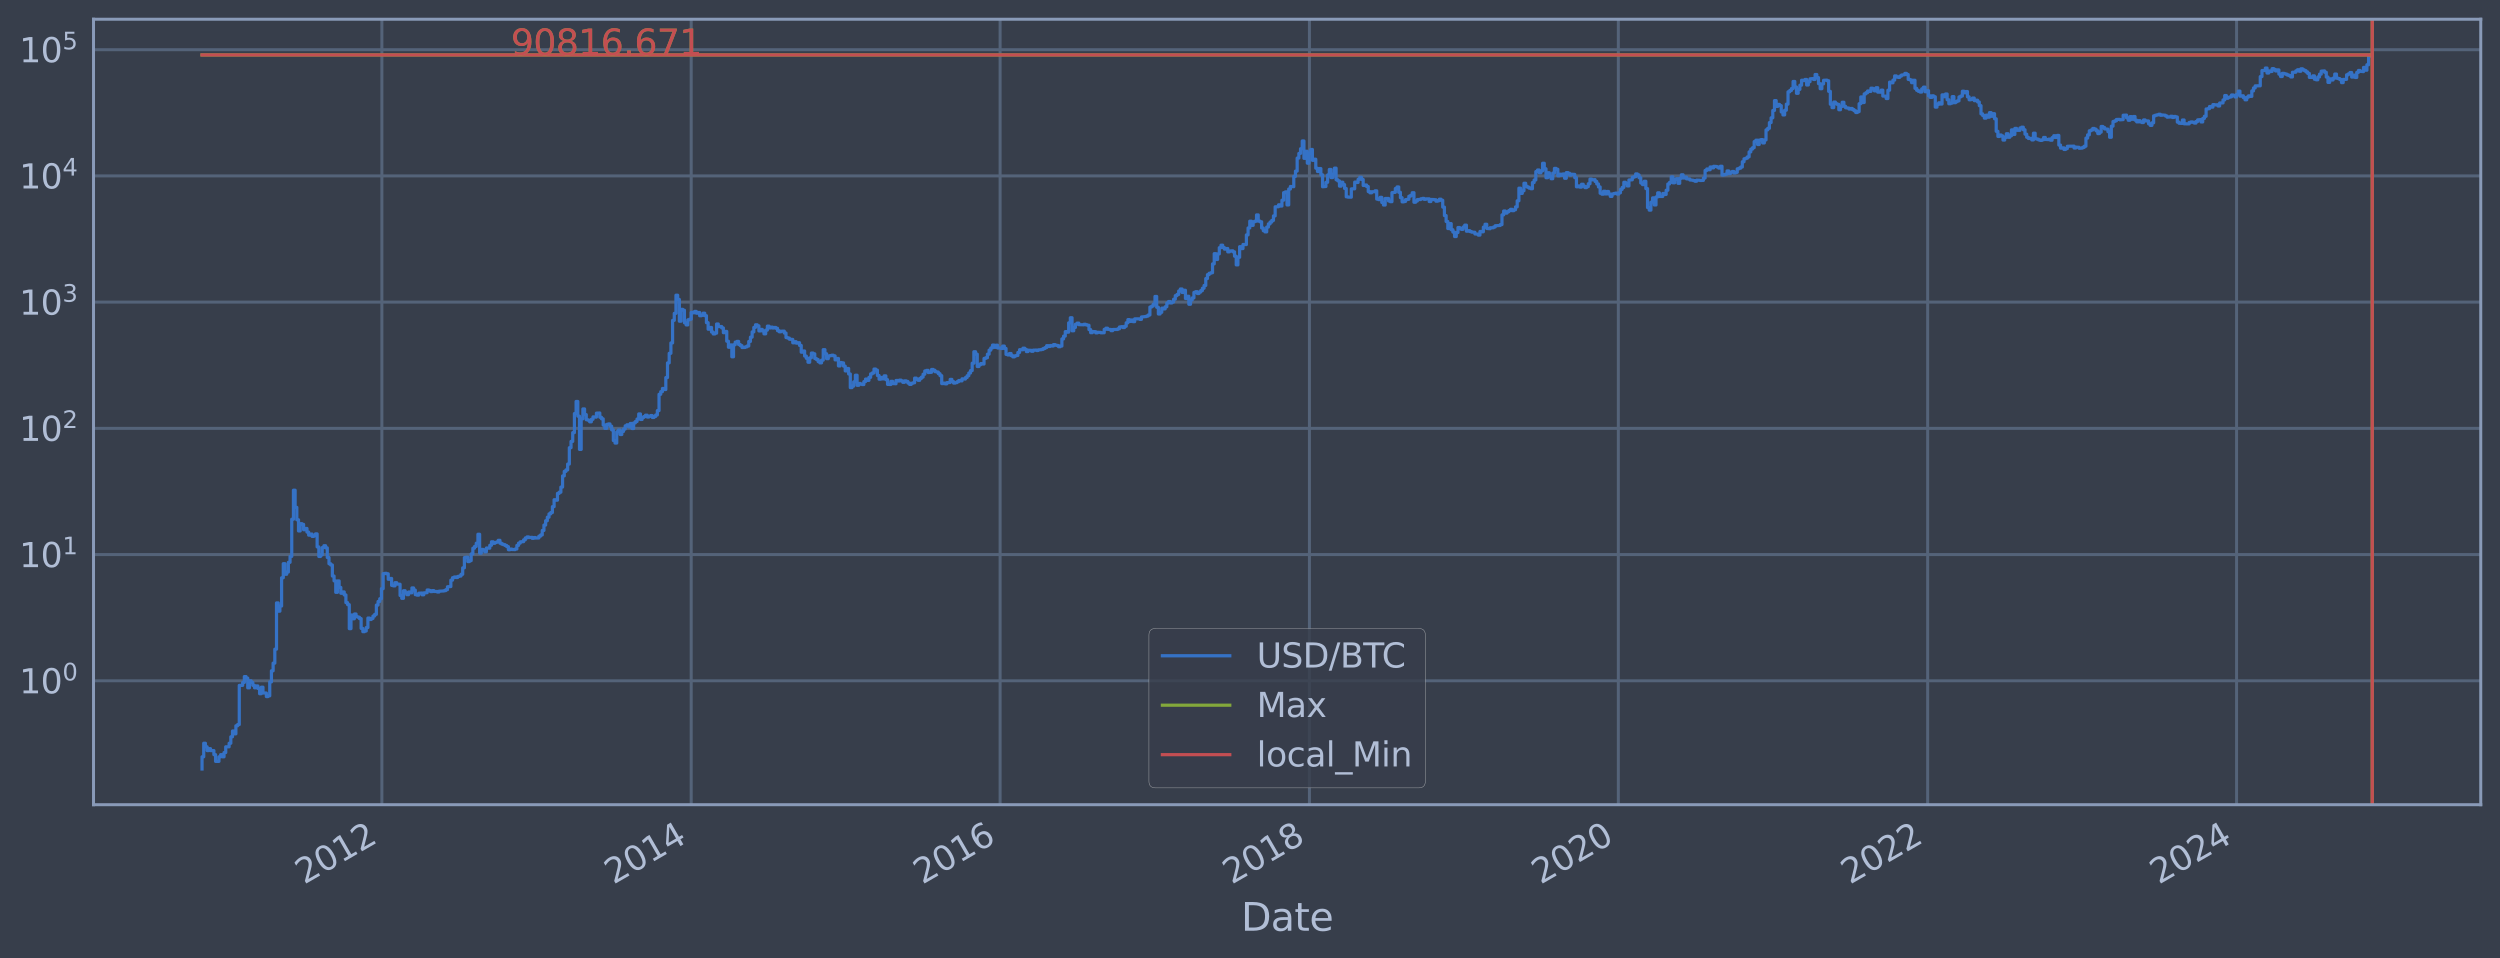 <?xml version="1.0" encoding="utf-8" standalone="no"?>
<!DOCTYPE svg PUBLIC "-//W3C//DTD SVG 1.1//EN"
  "http://www.w3.org/Graphics/SVG/1.1/DTD/svg11.dtd">
<svg xmlns:xlink="http://www.w3.org/1999/xlink" width="934.976pt" height="358.291pt" viewBox="0 0 934.976 358.291" xmlns="http://www.w3.org/2000/svg" version="1.1">
 <defs>
  <style type="text/css">*{stroke-linejoin: round; stroke-linecap: butt}</style>
 </defs>
 <g id="figure_1">
  <g id="patch_1">
   <path d="M 0 358.291 
L 934.976 358.291 
L 934.976 0 
L 0 0 
z
" style="fill: #373e4b"/>
  </g>
  <g id="axes_1">
   <g id="patch_2">
    <path d="M 34.976 300.96 
L 927.776 300.96 
L 927.776 7.2 
L 34.976 7.2 
z
" style="fill: #373e4b"/>
   </g>
   <g id="matplotlib.axis_1">
    <g id="xtick_1">
     <g id="line2d_1">
      <path d="M 142.817 300.96 
L 142.817 7.2 
" clip-path="url(#pd4942680a9)" style="fill: none; stroke: #546379; stroke-width: 1.12; stroke-linecap: square"/>
     </g>
     <g id="line2d_2"/>
     <g id="text_1">
      <!-- 2012 -->
      <g style="fill: #b1bed6" transform="translate(113.736 330.885) rotate(-30) scale(0.126 -0.126)">
       <defs>
        <path id="DejaVuSans-32" d="M 1228 531 
L 3431 531 
L 3431 0 
L 469 0 
L 469 531 
Q 828 903 1448 1529 
Q 2069 2156 2228 2338 
Q 2531 2678 2651 2914 
Q 2772 3150 2772 3378 
Q 2772 3750 2511 3984 
Q 2250 4219 1831 4219 
Q 1534 4219 1204 4116 
Q 875 4013 500 3803 
L 500 4441 
Q 881 4594 1212 4672 
Q 1544 4750 1819 4750 
Q 2544 4750 2975 4387 
Q 3406 4025 3406 3419 
Q 3406 3131 3298 2873 
Q 3191 2616 2906 2266 
Q 2828 2175 2409 1742 
Q 1991 1309 1228 531 
z
" transform="scale(0.016)"/>
        <path id="DejaVuSans-30" d="M 2034 4250 
Q 1547 4250 1301 3770 
Q 1056 3291 1056 2328 
Q 1056 1369 1301 889 
Q 1547 409 2034 409 
Q 2525 409 2770 889 
Q 3016 1369 3016 2328 
Q 3016 3291 2770 3770 
Q 2525 4250 2034 4250 
z
M 2034 4750 
Q 2819 4750 3233 4129 
Q 3647 3509 3647 2328 
Q 3647 1150 3233 529 
Q 2819 -91 2034 -91 
Q 1250 -91 836 529 
Q 422 1150 422 2328 
Q 422 3509 836 4129 
Q 1250 4750 2034 4750 
z
" transform="scale(0.016)"/>
        <path id="DejaVuSans-31" d="M 794 531 
L 1825 531 
L 1825 4091 
L 703 3866 
L 703 4441 
L 1819 4666 
L 2450 4666 
L 2450 531 
L 3481 531 
L 3481 0 
L 794 0 
L 794 531 
z
" transform="scale(0.016)"/>
       </defs>
       <use xlink:href="#DejaVuSans-32"/>
       <use xlink:href="#DejaVuSans-30" x="63.623"/>
       <use xlink:href="#DejaVuSans-31" x="127.246"/>
       <use xlink:href="#DejaVuSans-32" x="190.869"/>
      </g>
     </g>
    </g>
    <g id="xtick_2">
     <g id="line2d_3">
      <path d="M 258.502 300.96 
L 258.502 7.2 
" clip-path="url(#pd4942680a9)" style="fill: none; stroke: #546379; stroke-width: 1.12; stroke-linecap: square"/>
     </g>
     <g id="line2d_4"/>
     <g id="text_2">
      <!-- 2014 -->
      <g style="fill: #b1bed6" transform="translate(229.421 330.885) rotate(-30) scale(0.126 -0.126)">
       <defs>
        <path id="DejaVuSans-34" d="M 2419 4116 
L 825 1625 
L 2419 1625 
L 2419 4116 
z
M 2253 4666 
L 3047 4666 
L 3047 1625 
L 3713 1625 
L 3713 1100 
L 3047 1100 
L 3047 0 
L 2419 0 
L 2419 1100 
L 313 1100 
L 313 1709 
L 2253 4666 
z
" transform="scale(0.016)"/>
       </defs>
       <use xlink:href="#DejaVuSans-32"/>
       <use xlink:href="#DejaVuSans-30" x="63.623"/>
       <use xlink:href="#DejaVuSans-31" x="127.246"/>
       <use xlink:href="#DejaVuSans-34" x="190.869"/>
      </g>
     </g>
    </g>
    <g id="xtick_3">
     <g id="line2d_5">
      <path d="M 374.03 300.96 
L 374.03 7.2 
" clip-path="url(#pd4942680a9)" style="fill: none; stroke: #546379; stroke-width: 1.12; stroke-linecap: square"/>
     </g>
     <g id="line2d_6"/>
     <g id="text_3">
      <!-- 2016 -->
      <g style="fill: #b1bed6" transform="translate(344.949 330.885) rotate(-30) scale(0.126 -0.126)">
       <defs>
        <path id="DejaVuSans-36" d="M 2113 2584 
Q 1688 2584 1439 2293 
Q 1191 2003 1191 1497 
Q 1191 994 1439 701 
Q 1688 409 2113 409 
Q 2538 409 2786 701 
Q 3034 994 3034 1497 
Q 3034 2003 2786 2293 
Q 2538 2584 2113 2584 
z
M 3366 4563 
L 3366 3988 
Q 3128 4100 2886 4159 
Q 2644 4219 2406 4219 
Q 1781 4219 1451 3797 
Q 1122 3375 1075 2522 
Q 1259 2794 1537 2939 
Q 1816 3084 2150 3084 
Q 2853 3084 3261 2657 
Q 3669 2231 3669 1497 
Q 3669 778 3244 343 
Q 2819 -91 2113 -91 
Q 1303 -91 875 529 
Q 447 1150 447 2328 
Q 447 3434 972 4092 
Q 1497 4750 2381 4750 
Q 2619 4750 2861 4703 
Q 3103 4656 3366 4563 
z
" transform="scale(0.016)"/>
       </defs>
       <use xlink:href="#DejaVuSans-32"/>
       <use xlink:href="#DejaVuSans-30" x="63.623"/>
       <use xlink:href="#DejaVuSans-31" x="127.246"/>
       <use xlink:href="#DejaVuSans-36" x="190.869"/>
      </g>
     </g>
    </g>
    <g id="xtick_4">
     <g id="line2d_7">
      <path d="M 489.715 300.96 
L 489.715 7.2 
" clip-path="url(#pd4942680a9)" style="fill: none; stroke: #546379; stroke-width: 1.12; stroke-linecap: square"/>
     </g>
     <g id="line2d_8"/>
     <g id="text_4">
      <!-- 2018 -->
      <g style="fill: #b1bed6" transform="translate(460.634 330.885) rotate(-30) scale(0.126 -0.126)">
       <defs>
        <path id="DejaVuSans-38" d="M 2034 2216 
Q 1584 2216 1326 1975 
Q 1069 1734 1069 1313 
Q 1069 891 1326 650 
Q 1584 409 2034 409 
Q 2484 409 2743 651 
Q 3003 894 3003 1313 
Q 3003 1734 2745 1975 
Q 2488 2216 2034 2216 
z
M 1403 2484 
Q 997 2584 770 2862 
Q 544 3141 544 3541 
Q 544 4100 942 4425 
Q 1341 4750 2034 4750 
Q 2731 4750 3128 4425 
Q 3525 4100 3525 3541 
Q 3525 3141 3298 2862 
Q 3072 2584 2669 2484 
Q 3125 2378 3379 2068 
Q 3634 1759 3634 1313 
Q 3634 634 3220 271 
Q 2806 -91 2034 -91 
Q 1263 -91 848 271 
Q 434 634 434 1313 
Q 434 1759 690 2068 
Q 947 2378 1403 2484 
z
M 1172 3481 
Q 1172 3119 1398 2916 
Q 1625 2713 2034 2713 
Q 2441 2713 2670 2916 
Q 2900 3119 2900 3481 
Q 2900 3844 2670 4047 
Q 2441 4250 2034 4250 
Q 1625 4250 1398 4047 
Q 1172 3844 1172 3481 
z
" transform="scale(0.016)"/>
       </defs>
       <use xlink:href="#DejaVuSans-32"/>
       <use xlink:href="#DejaVuSans-30" x="63.623"/>
       <use xlink:href="#DejaVuSans-31" x="127.246"/>
       <use xlink:href="#DejaVuSans-38" x="190.869"/>
      </g>
     </g>
    </g>
    <g id="xtick_5">
     <g id="line2d_9">
      <path d="M 605.242 300.96 
L 605.242 7.2 
" clip-path="url(#pd4942680a9)" style="fill: none; stroke: #546379; stroke-width: 1.12; stroke-linecap: square"/>
     </g>
     <g id="line2d_10"/>
     <g id="text_5">
      <!-- 2020 -->
      <g style="fill: #b1bed6" transform="translate(576.161 330.885) rotate(-30) scale(0.126 -0.126)">
       <use xlink:href="#DejaVuSans-32"/>
       <use xlink:href="#DejaVuSans-30" x="63.623"/>
       <use xlink:href="#DejaVuSans-32" x="127.246"/>
       <use xlink:href="#DejaVuSans-30" x="190.869"/>
      </g>
     </g>
    </g>
    <g id="xtick_6">
     <g id="line2d_11">
      <path d="M 720.928 300.96 
L 720.928 7.2 
" clip-path="url(#pd4942680a9)" style="fill: none; stroke: #546379; stroke-width: 1.12; stroke-linecap: square"/>
     </g>
     <g id="line2d_12"/>
     <g id="text_6">
      <!-- 2022 -->
      <g style="fill: #b1bed6" transform="translate(691.847 330.885) rotate(-30) scale(0.126 -0.126)">
       <use xlink:href="#DejaVuSans-32"/>
       <use xlink:href="#DejaVuSans-30" x="63.623"/>
       <use xlink:href="#DejaVuSans-32" x="127.246"/>
       <use xlink:href="#DejaVuSans-32" x="190.869"/>
      </g>
     </g>
    </g>
    <g id="xtick_7">
     <g id="line2d_13">
      <path d="M 836.455 300.96 
L 836.455 7.2 
" clip-path="url(#pd4942680a9)" style="fill: none; stroke: #546379; stroke-width: 1.12; stroke-linecap: square"/>
     </g>
     <g id="line2d_14"/>
     <g id="text_7">
      <!-- 2024 -->
      <g style="fill: #b1bed6" transform="translate(807.374 330.885) rotate(-30) scale(0.126 -0.126)">
       <use xlink:href="#DejaVuSans-32"/>
       <use xlink:href="#DejaVuSans-30" x="63.623"/>
       <use xlink:href="#DejaVuSans-32" x="127.246"/>
       <use xlink:href="#DejaVuSans-34" x="190.869"/>
      </g>
     </g>
    </g>
    <g id="text_8">
     <!-- Date -->
     <g style="fill: #b1bed6" transform="translate(464.167 348.096) scale(0.144 -0.144)">
      <defs>
       <path id="DejaVuSans-44" d="M 1259 4147 
L 1259 519 
L 2022 519 
Q 2988 519 3436 956 
Q 3884 1394 3884 2338 
Q 3884 3275 3436 3711 
Q 2988 4147 2022 4147 
L 1259 4147 
z
M 628 4666 
L 1925 4666 
Q 3281 4666 3915 4102 
Q 4550 3538 4550 2338 
Q 4550 1131 3912 565 
Q 3275 0 1925 0 
L 628 0 
L 628 4666 
z
" transform="scale(0.016)"/>
       <path id="DejaVuSans-61" d="M 2194 1759 
Q 1497 1759 1228 1600 
Q 959 1441 959 1056 
Q 959 750 1161 570 
Q 1363 391 1709 391 
Q 2188 391 2477 730 
Q 2766 1069 2766 1631 
L 2766 1759 
L 2194 1759 
z
M 3341 1997 
L 3341 0 
L 2766 0 
L 2766 531 
Q 2569 213 2275 61 
Q 1981 -91 1556 -91 
Q 1019 -91 701 211 
Q 384 513 384 1019 
Q 384 1609 779 1909 
Q 1175 2209 1959 2209 
L 2766 2209 
L 2766 2266 
Q 2766 2663 2505 2880 
Q 2244 3097 1772 3097 
Q 1472 3097 1187 3025 
Q 903 2953 641 2809 
L 641 3341 
Q 956 3463 1253 3523 
Q 1550 3584 1831 3584 
Q 2591 3584 2966 3190 
Q 3341 2797 3341 1997 
z
" transform="scale(0.016)"/>
       <path id="DejaVuSans-74" d="M 1172 4494 
L 1172 3500 
L 2356 3500 
L 2356 3053 
L 1172 3053 
L 1172 1153 
Q 1172 725 1289 603 
Q 1406 481 1766 481 
L 2356 481 
L 2356 0 
L 1766 0 
Q 1100 0 847 248 
Q 594 497 594 1153 
L 594 3053 
L 172 3053 
L 172 3500 
L 594 3500 
L 594 4494 
L 1172 4494 
z
" transform="scale(0.016)"/>
       <path id="DejaVuSans-65" d="M 3597 1894 
L 3597 1613 
L 953 1613 
Q 991 1019 1311 708 
Q 1631 397 2203 397 
Q 2534 397 2845 478 
Q 3156 559 3463 722 
L 3463 178 
Q 3153 47 2828 -22 
Q 2503 -91 2169 -91 
Q 1331 -91 842 396 
Q 353 884 353 1716 
Q 353 2575 817 3079 
Q 1281 3584 2069 3584 
Q 2775 3584 3186 3129 
Q 3597 2675 3597 1894 
z
M 3022 2063 
Q 3016 2534 2758 2815 
Q 2500 3097 2075 3097 
Q 1594 3097 1305 2825 
Q 1016 2553 972 2059 
L 3022 2063 
z
" transform="scale(0.016)"/>
      </defs>
      <use xlink:href="#DejaVuSans-44"/>
      <use xlink:href="#DejaVuSans-61" x="77.002"/>
      <use xlink:href="#DejaVuSans-74" x="138.281"/>
      <use xlink:href="#DejaVuSans-65" x="177.49"/>
     </g>
    </g>
   </g>
   <g id="matplotlib.axis_2">
    <g id="ytick_1">
     <g id="line2d_15">
      <path d="M 34.976 254.611 
L 927.776 254.611 
" clip-path="url(#pd4942680a9)" style="fill: none; stroke: #546379; stroke-width: 1.12; stroke-linecap: square"/>
     </g>
     <g id="line2d_16"/>
     <g id="text_9">
      <!-- $\mathdefault{10^{0}}$ -->
      <g style="fill: #b1bed6" transform="translate(7.2 259.398) scale(0.126 -0.126)">
       <use xlink:href="#DejaVuSans-31" transform="translate(0 0.766)"/>
       <use xlink:href="#DejaVuSans-30" transform="translate(63.623 0.766)"/>
       <use xlink:href="#DejaVuSans-30" transform="translate(128.203 39.047) scale(0.7)"/>
      </g>
     </g>
    </g>
    <g id="ytick_2">
     <g id="line2d_17">
      <path d="M 34.976 207.405 
L 927.776 207.405 
" clip-path="url(#pd4942680a9)" style="fill: none; stroke: #546379; stroke-width: 1.12; stroke-linecap: square"/>
     </g>
     <g id="line2d_18"/>
     <g id="text_10">
      <!-- $\mathdefault{10^{1}}$ -->
      <g style="fill: #b1bed6" transform="translate(7.2 212.192) scale(0.126 -0.126)">
       <use xlink:href="#DejaVuSans-31" transform="translate(0 0.684)"/>
       <use xlink:href="#DejaVuSans-30" transform="translate(63.623 0.684)"/>
       <use xlink:href="#DejaVuSans-31" transform="translate(128.203 38.966) scale(0.7)"/>
      </g>
     </g>
    </g>
    <g id="ytick_3">
     <g id="line2d_19">
      <path d="M 34.976 160.198 
L 927.776 160.198 
" clip-path="url(#pd4942680a9)" style="fill: none; stroke: #546379; stroke-width: 1.12; stroke-linecap: square"/>
     </g>
     <g id="line2d_20"/>
     <g id="text_11">
      <!-- $\mathdefault{10^{2}}$ -->
      <g style="fill: #b1bed6" transform="translate(7.2 164.985) scale(0.126 -0.126)">
       <use xlink:href="#DejaVuSans-31" transform="translate(0 0.766)"/>
       <use xlink:href="#DejaVuSans-30" transform="translate(63.623 0.766)"/>
       <use xlink:href="#DejaVuSans-32" transform="translate(128.203 39.047) scale(0.7)"/>
      </g>
     </g>
    </g>
    <g id="ytick_4">
     <g id="line2d_21">
      <path d="M 34.976 112.991 
L 927.776 112.991 
" clip-path="url(#pd4942680a9)" style="fill: none; stroke: #546379; stroke-width: 1.12; stroke-linecap: square"/>
     </g>
     <g id="line2d_22"/>
     <g id="text_12">
      <!-- $\mathdefault{10^{3}}$ -->
      <g style="fill: #b1bed6" transform="translate(7.2 117.778) scale(0.126 -0.126)">
       <defs>
        <path id="DejaVuSans-33" d="M 2597 2516 
Q 3050 2419 3304 2112 
Q 3559 1806 3559 1356 
Q 3559 666 3084 287 
Q 2609 -91 1734 -91 
Q 1441 -91 1130 -33 
Q 819 25 488 141 
L 488 750 
Q 750 597 1062 519 
Q 1375 441 1716 441 
Q 2309 441 2620 675 
Q 2931 909 2931 1356 
Q 2931 1769 2642 2001 
Q 2353 2234 1838 2234 
L 1294 2234 
L 1294 2753 
L 1863 2753 
Q 2328 2753 2575 2939 
Q 2822 3125 2822 3475 
Q 2822 3834 2567 4026 
Q 2313 4219 1838 4219 
Q 1578 4219 1281 4162 
Q 984 4106 628 3988 
L 628 4550 
Q 988 4650 1302 4700 
Q 1616 4750 1894 4750 
Q 2613 4750 3031 4423 
Q 3450 4097 3450 3541 
Q 3450 3153 3228 2886 
Q 3006 2619 2597 2516 
z
" transform="scale(0.016)"/>
       </defs>
       <use xlink:href="#DejaVuSans-31" transform="translate(0 0.766)"/>
       <use xlink:href="#DejaVuSans-30" transform="translate(63.623 0.766)"/>
       <use xlink:href="#DejaVuSans-33" transform="translate(128.203 39.047) scale(0.7)"/>
      </g>
     </g>
    </g>
    <g id="ytick_5">
     <g id="line2d_23">
      <path d="M 34.976 65.785 
L 927.776 65.785 
" clip-path="url(#pd4942680a9)" style="fill: none; stroke: #546379; stroke-width: 1.12; stroke-linecap: square"/>
     </g>
     <g id="line2d_24"/>
     <g id="text_13">
      <!-- $\mathdefault{10^{4}}$ -->
      <g style="fill: #b1bed6" transform="translate(7.2 70.572) scale(0.126 -0.126)">
       <use xlink:href="#DejaVuSans-31" transform="translate(0 0.684)"/>
       <use xlink:href="#DejaVuSans-30" transform="translate(63.623 0.684)"/>
       <use xlink:href="#DejaVuSans-34" transform="translate(128.203 38.966) scale(0.7)"/>
      </g>
     </g>
    </g>
    <g id="ytick_6">
     <g id="line2d_25">
      <path d="M 34.976 18.578 
L 927.776 18.578 
" clip-path="url(#pd4942680a9)" style="fill: none; stroke: #546379; stroke-width: 1.12; stroke-linecap: square"/>
     </g>
     <g id="line2d_26"/>
     <g id="text_14">
      <!-- $\mathdefault{10^{5}}$ -->
      <g style="fill: #b1bed6" transform="translate(7.2 23.365) scale(0.126 -0.126)">
       <defs>
        <path id="DejaVuSans-35" d="M 691 4666 
L 3169 4666 
L 3169 4134 
L 1269 4134 
L 1269 2991 
Q 1406 3038 1543 3061 
Q 1681 3084 1819 3084 
Q 2600 3084 3056 2656 
Q 3513 2228 3513 1497 
Q 3513 744 3044 326 
Q 2575 -91 1722 -91 
Q 1428 -91 1123 -41 
Q 819 9 494 109 
L 494 744 
Q 775 591 1075 516 
Q 1375 441 1709 441 
Q 2250 441 2565 725 
Q 2881 1009 2881 1497 
Q 2881 1984 2565 2268 
Q 2250 2553 1709 2553 
Q 1456 2553 1204 2497 
Q 953 2441 691 2322 
L 691 4666 
z
" transform="scale(0.016)"/>
       </defs>
       <use xlink:href="#DejaVuSans-31" transform="translate(0 0.684)"/>
       <use xlink:href="#DejaVuSans-30" transform="translate(63.623 0.684)"/>
       <use xlink:href="#DejaVuSans-35" transform="translate(128.203 38.966) scale(0.7)"/>
      </g>
     </g>
    </g>
    <g id="ytick_7">
     <g id="line2d_27"/>
    </g>
    <g id="ytick_8">
     <g id="line2d_28"/>
    </g>
    <g id="ytick_9">
     <g id="line2d_29"/>
    </g>
    <g id="ytick_10">
     <g id="line2d_30"/>
    </g>
    <g id="ytick_11">
     <g id="line2d_31"/>
    </g>
    <g id="ytick_12">
     <g id="line2d_32"/>
    </g>
    <g id="ytick_13">
     <g id="line2d_33"/>
    </g>
    <g id="ytick_14">
     <g id="line2d_34"/>
    </g>
    <g id="ytick_15">
     <g id="line2d_35"/>
    </g>
    <g id="ytick_16">
     <g id="line2d_36"/>
    </g>
    <g id="ytick_17">
     <g id="line2d_37"/>
    </g>
    <g id="ytick_18">
     <g id="line2d_38"/>
    </g>
    <g id="ytick_19">
     <g id="line2d_39"/>
    </g>
    <g id="ytick_20">
     <g id="line2d_40"/>
    </g>
    <g id="ytick_21">
     <g id="line2d_41"/>
    </g>
    <g id="ytick_22">
     <g id="line2d_42"/>
    </g>
    <g id="ytick_23">
     <g id="line2d_43"/>
    </g>
    <g id="ytick_24">
     <g id="line2d_44"/>
    </g>
    <g id="ytick_25">
     <g id="line2d_45"/>
    </g>
    <g id="ytick_26">
     <g id="line2d_46"/>
    </g>
    <g id="ytick_27">
     <g id="line2d_47"/>
    </g>
    <g id="ytick_28">
     <g id="line2d_48"/>
    </g>
    <g id="ytick_29">
     <g id="line2d_49"/>
    </g>
    <g id="ytick_30">
     <g id="line2d_50"/>
    </g>
    <g id="ytick_31">
     <g id="line2d_51"/>
    </g>
    <g id="ytick_32">
     <g id="line2d_52"/>
    </g>
    <g id="ytick_33">
     <g id="line2d_53"/>
    </g>
    <g id="ytick_34">
     <g id="line2d_54"/>
    </g>
    <g id="ytick_35">
     <g id="line2d_55"/>
    </g>
    <g id="ytick_36">
     <g id="line2d_56"/>
    </g>
    <g id="ytick_37">
     <g id="line2d_57"/>
    </g>
    <g id="ytick_38">
     <g id="line2d_58"/>
    </g>
    <g id="ytick_39">
     <g id="line2d_59"/>
    </g>
    <g id="ytick_40">
     <g id="line2d_60"/>
    </g>
    <g id="ytick_41">
     <g id="line2d_61"/>
    </g>
    <g id="ytick_42">
     <g id="line2d_62"/>
    </g>
    <g id="ytick_43">
     <g id="line2d_63"/>
    </g>
    <g id="ytick_44">
     <g id="line2d_64"/>
    </g>
    <g id="ytick_45">
     <g id="line2d_65"/>
    </g>
    <g id="ytick_46">
     <g id="line2d_66"/>
    </g>
    <g id="ytick_47">
     <g id="line2d_67"/>
    </g>
    <g id="ytick_48">
     <g id="line2d_68"/>
    </g>
    <g id="ytick_49">
     <g id="line2d_69"/>
    </g>
    <g id="ytick_50">
     <g id="line2d_70"/>
    </g>
    <g id="ytick_51">
     <g id="line2d_71"/>
    </g>
    <g id="ytick_52">
     <g id="line2d_72"/>
    </g>
    <g id="ytick_53">
     <g id="line2d_73"/>
    </g>
    <g id="ytick_54">
     <g id="line2d_74"/>
    </g>
   </g>
   <g id="line2d_75">
    <path d="M 75.558 287.607 
L 75.558 283.032 
L 76.191 283.032 
L 76.191 277.971 
L 76.824 277.971 
L 76.824 279.295 
L 77.457 279.295 
L 77.457 280.709 
L 78.09 280.709 
L 78.09 279.99 
L 78.723 279.99 
L 78.723 280.709 
L 79.989 280.709 
L 79.989 282.228 
L 80.622 282.228 
L 80.622 284.742 
L 81.888 284.742 
L 81.888 283.032 
L 82.521 283.032 
L 82.521 282.228 
L 83.154 282.228 
L 83.154 283.032 
L 83.787 283.032 
L 83.787 281.455 
L 84.42 281.455 
L 84.42 279.295 
L 85.686 279.295 
L 85.686 277.971 
L 86.319 277.971 
L 86.319 275.557 
L 86.952 275.557 
L 86.952 273.397 
L 87.585 273.397 
L 87.585 274.448 
L 88.218 274.448 
L 88.218 271.443 
L 88.851 271.443 
L 88.851 270.982 
L 89.484 270.982 
L 89.484 256.321 
L 90.75 256.321 
L 90.75 255.236 
L 91.383 255.236 
L 91.383 253.033 
L 92.016 253.033 
L 92.016 253.611 
L 92.65 253.611 
L 92.65 257.232 
L 93.283 257.232 
L 93.283 254.611 
L 93.916 254.611 
L 93.916 255.236 
L 94.549 255.236 
L 94.549 256.321 
L 95.182 256.321 
L 95.182 257.232 
L 95.815 257.232 
L 95.815 256.545 
L 96.448 256.545 
L 96.448 257.466 
L 97.081 257.466 
L 97.081 259.444 
L 97.714 259.444 
L 97.714 257 
L 98.347 257 
L 98.347 259.186 
L 99.613 259.186 
L 99.613 260.509 
L 100.246 260.509 
L 100.246 260.238 
L 100.879 260.238 
L 100.879 255.025 
L 101.512 255.025 
L 101.512 250.873 
L 102.145 250.873 
L 102.145 248.008 
L 102.778 248.008 
L 102.778 242.79 
L 103.411 242.79 
L 103.411 225.485 
L 104.044 225.485 
L 104.044 228.579 
L 104.677 228.579 
L 104.677 226.657 
L 105.31 226.657 
L 105.31 216.079 
L 105.943 216.079 
L 105.943 210.809 
L 106.576 210.809 
L 106.576 214.776 
L 107.209 214.776 
L 107.209 213.941 
L 107.842 213.941 
L 107.842 210.307 
L 108.475 210.307 
L 108.475 208.093 
L 109.108 208.093 
L 109.108 194.192 
L 109.741 194.192 
L 109.741 183.341 
L 110.374 183.341 
L 110.374 189.749 
L 111.007 189.749 
L 111.007 194.386 
L 111.64 194.386 
L 111.64 198.566 
L 112.273 198.566 
L 112.273 195.838 
L 112.906 195.838 
L 112.906 196.108 
L 113.539 196.108 
L 113.539 198.105 
L 114.172 198.105 
L 114.172 197.641 
L 114.805 197.641 
L 114.805 198.996 
L 115.438 198.996 
L 115.438 200.143 
L 116.071 200.143 
L 116.071 199.73 
L 116.705 199.73 
L 116.705 200.609 
L 117.338 200.609 
L 117.338 200.36 
L 117.971 200.36 
L 117.971 199.674 
L 118.604 199.674 
L 118.604 204.539 
L 119.237 204.539 
L 119.237 208.114 
L 119.87 208.114 
L 119.87 207.549 
L 120.503 207.549 
L 120.503 204.79 
L 121.136 204.79 
L 121.136 204.098 
L 121.769 204.098 
L 121.769 204.899 
L 122.402 204.899 
L 122.402 208.499 
L 123.035 208.499 
L 123.035 210.833 
L 123.668 210.833 
L 123.668 211.299 
L 124.301 211.299 
L 124.301 215.432 
L 124.934 215.432 
L 124.934 217.238 
L 125.567 217.238 
L 125.567 221.533 
L 126.2 221.533 
L 126.2 217.271 
L 126.833 217.271 
L 126.833 219.698 
L 127.466 219.698 
L 127.466 221.863 
L 128.099 221.863 
L 128.099 221.371 
L 128.732 221.371 
L 128.732 222.495 
L 129.365 222.495 
L 129.365 225.386 
L 129.998 225.386 
L 129.998 226.139 
L 130.631 226.139 
L 130.631 235.101 
L 131.264 235.101 
L 131.264 230.01 
L 131.897 230.01 
L 131.897 231.416 
L 132.53 231.416 
L 132.53 229.643 
L 133.163 229.643 
L 133.163 230.637 
L 133.796 230.637 
L 133.796 230.829 
L 134.429 230.829 
L 134.429 231.35 
L 135.062 231.35 
L 135.062 235.022 
L 135.695 235.022 
L 135.695 236.24 
L 136.328 236.24 
L 136.328 235.99 
L 136.961 235.99 
L 136.961 234.709 
L 137.594 234.709 
L 137.594 231.153 
L 138.227 231.153 
L 138.227 231.682 
L 138.86 231.682 
L 138.86 231.284 
L 139.493 231.284 
L 139.493 230.384 
L 140.126 230.384 
L 140.126 229.764 
L 140.76 229.764 
L 140.76 226.293 
L 141.393 226.293 
L 141.393 224.947 
L 142.026 224.947 
L 142.026 223.912 
L 142.659 223.912 
L 142.659 220.152 
L 143.292 220.152 
L 143.292 214.542 
L 143.925 214.542 
L 143.925 214.426 
L 144.558 214.426 
L 144.558 214.6 
L 145.191 214.6 
L 145.191 216.65 
L 145.824 216.65 
L 145.824 216.331 
L 146.457 216.331 
L 146.457 218.929 
L 147.09 218.929 
L 147.09 219.11 
L 147.723 219.11 
L 147.723 217.911 
L 148.356 217.911 
L 148.356 218.431 
L 149.622 218.502 
L 149.622 222.71 
L 150.255 222.71 
L 150.255 223.775 
L 150.888 223.775 
L 150.888 220.93 
L 151.521 220.93 
L 151.521 221.697 
L 152.154 221.697 
L 152.154 222.409 
L 152.787 222.409 
L 152.787 221.411 
L 153.42 221.411 
L 153.42 221.697 
L 154.053 221.697 
L 154.053 219.886 
L 154.686 219.886 
L 154.686 220.693 
L 155.319 220.693 
L 155.319 222.409 
L 155.952 222.409 
L 155.952 222.581 
L 156.585 222.581 
L 156.585 221.863 
L 157.851 221.78 
L 157.851 222.452 
L 158.484 222.452 
L 158.484 221.739 
L 159.75 221.656 
L 159.75 220.654 
L 160.383 220.654 
L 160.383 220.851 
L 161.016 220.851 
L 161.016 221.249 
L 161.649 221.249 
L 161.649 220.89 
L 162.282 220.89 
L 162.282 221.209 
L 163.548 221.209 
L 163.548 221.411 
L 164.181 221.411 
L 164.181 221.089 
L 166.081 221.009 
L 166.081 220.89 
L 166.714 220.89 
L 166.714 220.537 
L 167.347 220.537 
L 167.347 219.439 
L 168.613 219.365 
L 168.613 216.975 
L 169.246 216.975 
L 169.246 216.048 
L 169.879 216.048 
L 169.879 215.799 
L 170.512 215.799 
L 170.512 215.986 
L 171.145 215.986 
L 171.145 215.584 
L 171.778 215.584 
L 171.778 215.432 
L 172.411 215.432 
L 172.411 214.776 
L 173.044 214.776 
L 173.044 212.367 
L 173.677 212.367 
L 173.677 208.521 
L 174.31 208.521 
L 174.31 208.392 
L 174.943 208.392 
L 174.943 210.025 
L 175.576 210.025 
L 175.576 209.679 
L 176.209 209.679 
L 176.209 207.16 
L 176.842 207.16 
L 176.842 205.026 
L 177.475 205.026 
L 177.475 204.362 
L 178.108 204.362 
L 178.108 203.16 
L 178.741 203.16 
L 178.741 199.815 
L 179.374 199.815 
L 179.374 206.878 
L 180.007 206.878 
L 180.007 205.469 
L 180.64 205.469 
L 180.64 205.619 
L 181.273 205.619 
L 181.273 206.365 
L 181.906 206.365 
L 181.906 204.953 
L 183.172 205.008 
L 183.172 203.942 
L 183.805 203.942 
L 183.805 202.618 
L 184.438 202.618 
L 184.438 203.194 
L 185.071 203.194 
L 185.071 202.895 
L 185.704 202.895 
L 185.704 202.699 
L 186.337 202.699 
L 186.337 202.073 
L 186.97 202.073 
L 186.97 203.16 
L 187.603 203.16 
L 187.603 203.497 
L 188.236 203.497 
L 188.236 203.701 
L 188.869 203.701 
L 188.869 204.011 
L 189.503 204.011 
L 189.503 204.433 
L 190.136 204.433 
L 190.136 205.581 
L 190.769 205.581 
L 190.769 205.339 
L 191.402 205.339 
L 191.402 205.507 
L 192.668 205.544 
L 192.668 205.32 
L 193.301 205.32 
L 193.301 203.977 
L 193.934 203.977 
L 193.934 203.127 
L 194.567 203.127 
L 194.567 202.634 
L 195.833 202.569 
L 195.833 201.884 
L 196.466 201.884 
L 196.466 201.176 
L 197.099 201.176 
L 197.099 200.801 
L 197.732 200.801 
L 197.732 201.055 
L 198.998 200.95 
L 198.998 201.328 
L 199.631 201.328 
L 199.631 201.025 
L 200.264 201.025 
L 200.264 201.222 
L 201.53 201.191 
L 201.53 200.521 
L 202.163 200.521 
L 202.163 200.057 
L 202.796 200.057 
L 202.796 198.38 
L 203.429 198.38 
L 203.429 196.37 
L 204.062 196.37 
L 204.062 194.748 
L 204.695 194.748 
L 204.695 193.421 
L 205.328 193.421 
L 205.328 192.194 
L 205.961 192.194 
L 205.961 191.683 
L 206.594 191.683 
L 206.594 189.482 
L 207.227 189.482 
L 207.227 186.89 
L 207.86 186.89 
L 207.86 187.056 
L 208.493 187.056 
L 208.493 184.529 
L 209.126 184.529 
L 209.126 184.077 
L 209.759 184.077 
L 209.759 182.165 
L 210.392 182.165 
L 210.392 177.983 
L 211.025 177.983 
L 211.025 176.297 
L 211.658 176.297 
L 211.658 175.738 
L 212.291 175.738 
L 212.291 173.557 
L 212.924 173.557 
L 212.924 167.437 
L 213.558 167.437 
L 213.558 165.085 
L 214.191 165.085 
L 214.191 161.796 
L 214.824 161.796 
L 214.824 154.662 
L 215.457 154.662 
L 215.457 150.144 
L 216.09 150.144 
L 216.09 155.639 
L 216.723 155.639 
L 216.723 168.074 
L 217.356 168.074 
L 217.356 156.645 
L 217.989 156.645 
L 217.989 152.937 
L 218.622 152.937 
L 218.622 155.057 
L 219.255 155.057 
L 219.255 156.979 
L 219.888 156.979 
L 219.888 157.159 
L 220.521 157.159 
L 220.521 157.749 
L 221.154 157.749 
L 221.154 156.806 
L 221.787 156.806 
L 221.787 155.9 
L 223.053 156.004 
L 223.053 154.508 
L 224.319 154.459 
L 224.319 156.051 
L 224.952 156.051 
L 224.952 156.637 
L 225.585 156.637 
L 225.585 158.984 
L 226.218 158.984 
L 226.218 160.202 
L 226.851 160.202 
L 226.851 158.736 
L 227.484 158.736 
L 227.484 158.554 
L 228.117 158.554 
L 228.117 159.394 
L 228.75 159.394 
L 228.75 160.77 
L 229.383 160.77 
L 229.383 164.762 
L 230.016 164.762 
L 230.016 165.693 
L 230.649 165.693 
L 230.649 161.469 
L 231.282 161.469 
L 231.282 160.812 
L 231.915 160.812 
L 231.915 162.497 
L 232.548 162.497 
L 232.548 161.355 
L 233.181 161.355 
L 233.181 160.466 
L 233.814 160.466 
L 233.814 159.272 
L 234.447 159.272 
L 234.447 158.864 
L 235.08 158.864 
L 235.08 159.632 
L 235.713 159.632 
L 235.713 158.365 
L 236.346 158.365 
L 236.346 160.257 
L 236.979 160.257 
L 236.979 158.164 
L 237.612 158.164 
L 237.612 157.641 
L 238.246 157.641 
L 238.246 156.718 
L 238.879 156.718 
L 238.879 154.805 
L 239.512 154.805 
L 239.512 156.872 
L 240.145 156.872 
L 240.145 156.118 
L 240.778 156.118 
L 240.778 155.779 
L 241.411 155.779 
L 241.411 155.278 
L 242.044 155.278 
L 242.044 155.965 
L 242.677 155.965 
L 242.677 155.681 
L 243.31 155.681 
L 243.31 155.419 
L 243.943 155.419 
L 243.943 156.131 
L 244.576 156.131 
L 244.576 155.768 
L 245.209 155.768 
L 245.209 155.203 
L 245.842 155.203 
L 245.842 153.566 
L 246.475 153.566 
L 246.475 147.462 
L 247.108 147.462 
L 247.108 146.472 
L 247.741 146.472 
L 247.741 145.292 
L 248.374 145.292 
L 248.374 145.682 
L 249.007 145.682 
L 249.007 141.201 
L 249.64 141.201 
L 249.64 135.721 
L 250.273 135.721 
L 250.273 132.139 
L 250.906 132.139 
L 250.906 128.253 
L 251.539 128.253 
L 251.539 119.818 
L 252.172 119.818 
L 252.172 117.196 
L 252.805 117.196 
L 252.805 110.414 
L 253.438 110.414 
L 253.438 111.987 
L 254.071 111.987 
L 254.071 120.131 
L 254.704 120.131 
L 254.704 115.685 
L 255.337 115.685 
L 255.337 116.012 
L 255.97 116.012 
L 255.97 120.739 
L 256.603 120.739 
L 256.603 121.51 
L 257.236 121.51 
L 257.236 119.613 
L 257.869 119.613 
L 257.869 119.387 
L 258.502 119.387 
L 258.502 116.842 
L 259.135 116.842 
L 259.135 116.977 
L 259.768 116.977 
L 259.768 116.467 
L 260.401 116.467 
L 260.401 117.131 
L 261.034 117.131 
L 261.034 116.865 
L 261.667 116.865 
L 261.667 118.085 
L 262.301 118.085 
L 262.301 117.938 
L 262.934 117.938 
L 262.934 117.133 
L 263.567 117.133 
L 263.567 118.059 
L 264.2 118.059 
L 264.2 120.677 
L 264.833 120.677 
L 264.833 123.125 
L 265.466 123.125 
L 265.466 122.465 
L 266.099 122.465 
L 266.099 124.177 
L 266.732 124.177 
L 266.732 124.896 
L 267.365 124.896 
L 267.365 124.606 
L 267.998 124.606 
L 267.998 121.18 
L 268.631 121.18 
L 268.631 122.144 
L 269.897 122.108 
L 269.897 122.637 
L 270.53 122.637 
L 270.53 124.412 
L 271.163 124.412 
L 271.163 123.955 
L 271.796 123.955 
L 271.796 127.616 
L 272.429 127.616 
L 272.429 129.864 
L 273.062 129.864 
L 273.062 129.001 
L 273.695 129.001 
L 273.695 133.43 
L 274.328 133.43 
L 274.328 128.927 
L 274.961 128.927 
L 274.961 127.949 
L 275.594 127.949 
L 275.594 127.678 
L 276.227 127.678 
L 276.227 128.845 
L 276.86 128.845 
L 276.86 129.27 
L 277.493 129.27 
L 277.493 129.975 
L 278.759 129.934 
L 278.759 129.709 
L 279.392 129.709 
L 279.392 129.402 
L 280.025 129.402 
L 280.025 127.695 
L 280.658 127.695 
L 280.658 126.088 
L 281.291 126.088 
L 281.291 124.124 
L 281.924 124.124 
L 281.924 122.441 
L 282.557 122.441 
L 282.557 121.464 
L 283.19 121.464 
L 283.19 121.861 
L 283.823 121.861 
L 283.823 123.755 
L 284.456 123.755 
L 284.456 123.192 
L 285.089 123.192 
L 285.089 123.775 
L 285.722 123.775 
L 285.722 124.851 
L 286.356 124.851 
L 286.356 123.464 
L 286.989 123.464 
L 286.989 121.97 
L 287.622 121.97 
L 287.622 122.648 
L 288.255 122.648 
L 288.255 122.334 
L 288.888 122.334 
L 288.888 122.658 
L 289.521 122.658 
L 289.521 122.464 
L 290.154 122.464 
L 290.154 122.777 
L 290.787 122.777 
L 290.787 123.681 
L 291.42 123.681 
L 291.42 124.087 
L 292.053 124.087 
L 292.053 123.861 
L 293.319 123.844 
L 293.319 124.551 
L 293.952 124.551 
L 293.952 126.245 
L 294.585 126.245 
L 294.585 126.444 
L 295.218 126.444 
L 295.218 126.875 
L 296.484 126.933 
L 296.484 128.195 
L 297.117 128.195 
L 297.117 127.788 
L 297.75 127.788 
L 297.75 128.325 
L 298.383 128.325 
L 298.383 128.171 
L 299.016 128.171 
L 299.016 129.185 
L 299.649 129.185 
L 299.649 131.718 
L 300.282 131.718 
L 300.282 131.261 
L 300.915 131.261 
L 300.915 133.162 
L 301.548 133.162 
L 301.548 133.999 
L 302.181 133.999 
L 302.181 135.47 
L 302.814 135.47 
L 302.814 133.826 
L 303.447 133.826 
L 303.447 132.043 
L 304.08 132.043 
L 304.08 132.325 
L 304.713 132.325 
L 304.713 134.097 
L 305.346 134.097 
L 305.346 134.462 
L 305.979 134.462 
L 305.979 135.242 
L 306.612 135.242 
L 306.612 135.706 
L 307.245 135.706 
L 307.245 134.694 
L 307.878 134.694 
L 307.878 130.767 
L 308.511 130.767 
L 308.511 132.303 
L 309.144 132.303 
L 309.144 134.139 
L 309.777 134.139 
L 309.777 133.123 
L 310.41 133.123 
L 310.41 132.992 
L 311.044 132.992 
L 311.044 132.849 
L 311.677 132.849 
L 311.677 133.097 
L 312.31 133.097 
L 312.31 134.585 
L 312.943 134.585 
L 312.943 134.062 
L 313.576 134.062 
L 313.576 136.853 
L 314.209 136.853 
L 314.209 135.598 
L 314.842 135.598 
L 314.842 135.724 
L 315.475 135.724 
L 315.475 136.936 
L 316.108 136.936 
L 316.108 138.72 
L 316.741 138.72 
L 316.741 137.812 
L 317.374 137.812 
L 317.374 139.859 
L 318.007 139.859 
L 318.007 144.966 
L 318.64 144.966 
L 318.64 144.408 
L 319.273 144.408 
L 319.273 142.794 
L 319.906 142.794 
L 319.906 140.333 
L 320.539 140.333 
L 320.539 144.103 
L 321.172 144.103 
L 321.172 143.417 
L 321.805 143.417 
L 321.805 143.67 
L 322.438 143.67 
L 322.438 143.817 
L 323.071 143.817 
L 323.071 142.725 
L 323.704 142.725 
L 323.704 141.761 
L 324.337 141.761 
L 324.337 142.254 
L 324.97 142.254 
L 324.97 141.127 
L 325.603 141.127 
L 325.603 139.83 
L 326.236 139.83 
L 326.236 139.458 
L 326.869 139.458 
L 326.869 138.026 
L 327.502 138.026 
L 327.502 138.421 
L 328.135 138.421 
L 328.135 140.443 
L 328.768 140.443 
L 328.768 141.827 
L 329.401 141.827 
L 329.401 141.171 
L 330.034 141.171 
L 330.034 141.702 
L 330.667 141.702 
L 330.667 140.567 
L 331.3 140.567 
L 331.3 141.995 
L 331.933 141.995 
L 331.933 143.755 
L 333.199 143.789 
L 333.199 142.607 
L 333.832 142.607 
L 333.832 143.455 
L 335.099 143.516 
L 335.099 142.295 
L 335.732 142.295 
L 335.732 142.493 
L 336.365 142.493 
L 336.365 142.168 
L 336.998 142.168 
L 336.998 142.475 
L 337.631 142.475 
L 337.631 142.997 
L 338.264 142.997 
L 338.264 142.442 
L 338.897 142.442 
L 338.897 142.654 
L 339.53 142.654 
L 339.53 143.27 
L 340.163 143.27 
L 340.163 143.767 
L 340.796 143.767 
L 340.796 143.332 
L 341.429 143.332 
L 341.429 143.158 
L 342.062 143.158 
L 342.062 141.414 
L 342.695 141.414 
L 342.695 141.848 
L 343.328 141.848 
L 343.328 142.232 
L 343.961 142.232 
L 343.961 141.53 
L 344.594 141.53 
L 344.594 141.032 
L 345.227 141.032 
L 345.227 139.947 
L 345.86 139.947 
L 345.86 138.732 
L 346.493 138.732 
L 346.493 138.517 
L 347.126 138.517 
L 347.126 139.329 
L 348.392 139.238 
L 348.392 138.171 
L 349.025 138.171 
L 349.025 138.479 
L 349.658 138.479 
L 349.658 139.007 
L 350.291 139.007 
L 350.291 139.139 
L 350.924 139.139 
L 350.924 139.76 
L 351.557 139.76 
L 351.557 140.496 
L 352.19 140.496 
L 352.19 143.459 
L 352.823 143.459 
L 352.823 143.288 
L 353.456 143.288 
L 353.456 143.562 
L 354.089 143.562 
L 354.089 143.1 
L 355.355 143.057 
L 355.355 141.893 
L 355.988 141.893 
L 355.988 142.705 
L 356.621 142.705 
L 356.621 143.271 
L 357.254 143.271 
L 357.254 143.108 
L 357.887 143.108 
L 357.887 142.768 
L 358.52 142.768 
L 358.52 142.323 
L 359.154 142.323 
L 359.154 142.441 
L 359.787 142.441 
L 359.787 141.677 
L 361.053 141.766 
L 361.053 141.211 
L 361.686 141.211 
L 361.686 140.527 
L 362.319 140.527 
L 362.319 139.507 
L 362.952 139.507 
L 362.952 138.605 
L 363.585 138.605 
L 363.585 135.835 
L 364.218 135.835 
L 364.218 131.547 
L 364.851 131.547 
L 364.851 132.453 
L 365.484 132.453 
L 365.484 137.07 
L 366.117 137.07 
L 366.117 136.418 
L 366.75 136.418 
L 366.75 135.977 
L 367.383 135.977 
L 367.383 136.13 
L 368.016 136.13 
L 368.016 134.051 
L 368.649 134.051 
L 368.649 133.79 
L 369.282 133.79 
L 369.282 132.457 
L 369.915 132.457 
L 369.915 130.948 
L 370.548 130.948 
L 370.548 130.133 
L 371.181 130.133 
L 371.181 129.064 
L 371.814 129.064 
L 371.814 129.9 
L 372.447 129.9 
L 372.447 129.113 
L 373.08 129.113 
L 373.08 130.141 
L 374.346 130.163 
L 374.346 130.329 
L 374.979 130.329 
L 374.979 129.434 
L 375.612 129.434 
L 375.612 130.315 
L 376.245 130.315 
L 376.245 132.534 
L 376.878 132.534 
L 376.878 132.747 
L 377.511 132.747 
L 377.511 132.209 
L 378.144 132.209 
L 378.144 133.012 
L 378.777 133.012 
L 378.777 133.46 
L 379.41 133.46 
L 379.41 133.1 
L 380.043 133.1 
L 380.043 132.935 
L 380.676 132.935 
L 380.676 131.817 
L 381.309 131.817 
L 381.309 130.777 
L 382.575 130.813 
L 382.575 130.218 
L 383.208 130.218 
L 383.208 130.655 
L 383.842 130.655 
L 383.842 131.487 
L 384.475 131.487 
L 384.475 130.973 
L 385.741 131.022 
L 385.741 131.373 
L 386.374 131.373 
L 386.374 130.953 
L 387.64 130.925 
L 387.64 131.084 
L 388.273 131.084 
L 388.273 130.849 
L 389.539 130.779 
L 389.539 130.648 
L 390.172 130.648 
L 390.172 130.32 
L 390.805 130.32 
L 390.805 130.012 
L 391.438 130.012 
L 391.438 129.275 
L 392.071 129.275 
L 392.071 129.578 
L 392.704 129.578 
L 392.704 129.226 
L 393.337 129.226 
L 393.337 129.391 
L 393.97 129.391 
L 393.97 128.882 
L 394.603 128.882 
L 394.603 129.098 
L 395.236 129.098 
L 395.236 129.222 
L 395.869 129.222 
L 395.869 129.674 
L 396.502 129.674 
L 396.502 129.421 
L 397.135 129.421 
L 397.135 126.744 
L 397.768 126.744 
L 397.768 125.7 
L 398.401 125.7 
L 398.401 124.028 
L 399.034 124.028 
L 399.034 124.232 
L 399.667 124.232 
L 399.667 120.742 
L 400.3 120.742 
L 400.3 118.836 
L 400.933 118.836 
L 400.933 123.711 
L 401.566 123.711 
L 401.566 122.457 
L 402.199 122.457 
L 402.199 121.264 
L 402.832 121.264 
L 402.832 120.838 
L 403.465 120.838 
L 403.465 121.417 
L 405.364 121.469 
L 405.364 121.278 
L 405.997 121.278 
L 405.997 121.464 
L 406.63 121.464 
L 406.63 121.649 
L 407.263 121.649 
L 407.263 123.275 
L 407.897 123.275 
L 407.897 124.418 
L 408.53 124.418 
L 408.53 123.984 
L 409.796 124.041 
L 409.796 124.482 
L 410.429 124.482 
L 410.429 124.257 
L 411.695 124.31 
L 411.695 124.462 
L 412.961 124.444 
L 412.961 123.187 
L 413.594 123.187 
L 413.594 122.737 
L 414.227 122.737 
L 414.227 123.159 
L 415.493 123.216 
L 415.493 123.667 
L 416.126 123.667 
L 416.126 123.233 
L 418.025 123.22 
L 418.025 122.976 
L 418.658 122.976 
L 418.658 122.296 
L 419.291 122.296 
L 419.291 122.174 
L 419.924 122.174 
L 419.924 122.5 
L 420.557 122.5 
L 420.557 122.015 
L 421.19 122.015 
L 421.19 120.72 
L 421.823 120.72 
L 421.823 119.539 
L 422.456 119.539 
L 422.456 120.202 
L 423.089 120.202 
L 423.089 119.683 
L 423.722 119.683 
L 423.722 120.292 
L 424.355 120.292 
L 424.355 119.252 
L 426.254 119.246 
L 426.254 119.443 
L 426.887 119.443 
L 426.887 118.538 
L 428.153 118.444 
L 428.153 118.398 
L 428.786 118.398 
L 428.786 118.194 
L 429.419 118.194 
L 429.419 117.797 
L 430.052 117.797 
L 430.052 114.836 
L 430.685 114.836 
L 430.685 114.472 
L 431.318 114.472 
L 431.318 113.725 
L 431.952 113.725 
L 431.952 110.867 
L 432.585 110.867 
L 432.585 114.914 
L 433.218 114.914 
L 433.218 117.425 
L 433.851 117.425 
L 433.851 116.797 
L 434.484 116.797 
L 434.484 115.251 
L 435.117 115.251 
L 435.117 115.529 
L 435.75 115.529 
L 435.75 114.731 
L 436.383 114.731 
L 436.383 113.334 
L 437.016 113.334 
L 437.016 112.765 
L 437.649 112.765 
L 437.649 113.294 
L 438.282 113.294 
L 438.282 112.967 
L 438.915 112.967 
L 438.915 111.902 
L 439.548 111.902 
L 439.548 110.576 
L 440.181 110.576 
L 440.181 110.119 
L 440.814 110.119 
L 440.814 108.831 
L 441.447 108.831 
L 441.447 108.074 
L 442.08 108.074 
L 442.08 109.389 
L 442.713 109.389 
L 442.713 108.569 
L 443.346 108.569 
L 443.346 111.637 
L 443.979 111.637 
L 443.979 110.796 
L 444.612 110.796 
L 444.612 113.79 
L 445.245 113.79 
L 445.245 112.192 
L 445.878 112.192 
L 445.878 111.414 
L 446.511 111.414 
L 446.511 109.361 
L 447.144 109.361 
L 447.144 109.083 
L 447.777 109.083 
L 447.777 109.766 
L 448.41 109.766 
L 448.41 109.233 
L 449.043 109.233 
L 449.043 108.693 
L 449.676 108.693 
L 449.676 107.802 
L 450.309 107.802 
L 450.309 106.766 
L 450.942 106.766 
L 450.942 104.176 
L 451.575 104.176 
L 451.575 102.711 
L 452.208 102.711 
L 452.208 102.199 
L 452.841 102.199 
L 452.841 102.004 
L 453.474 102.004 
L 453.474 98.69 
L 454.107 98.69 
L 454.107 94.86 
L 454.74 94.86 
L 454.74 97.038 
L 455.373 97.038 
L 455.373 94.958 
L 456.006 94.958 
L 456.006 92.635 
L 456.64 92.635 
L 456.64 91.699 
L 457.273 91.699 
L 457.273 92.582 
L 457.906 92.582 
L 457.906 93.168 
L 458.539 93.168 
L 458.539 92.944 
L 459.172 92.944 
L 459.172 94.189 
L 459.805 94.189 
L 459.805 93.867 
L 461.071 93.8 
L 461.071 94.182 
L 461.704 94.182 
L 461.704 95.818 
L 462.337 95.818 
L 462.337 99.067 
L 462.97 99.067 
L 462.97 96.228 
L 463.603 96.228 
L 463.603 92.264 
L 464.236 92.264 
L 464.236 92.961 
L 464.869 92.961 
L 464.869 91.427 
L 466.135 91.473 
L 466.135 87.849 
L 466.768 87.849 
L 466.768 85.255 
L 467.401 85.255 
L 467.401 82.729 
L 468.034 82.729 
L 468.034 84.292 
L 468.667 84.292 
L 468.667 82.936 
L 469.3 82.936 
L 469.3 82.725 
L 469.933 82.725 
L 469.933 80.374 
L 470.566 80.374 
L 470.566 82.686 
L 471.199 82.686 
L 471.199 82.941 
L 471.832 82.941 
L 471.832 85.273 
L 472.465 85.273 
L 472.465 86.288 
L 473.098 86.288 
L 473.098 86.725 
L 473.731 86.725 
L 473.731 84.922 
L 474.364 84.922 
L 474.364 83.745 
L 474.997 83.745 
L 474.997 83.048 
L 475.63 83.048 
L 475.63 82.433 
L 476.263 82.433 
L 476.263 80.738 
L 476.896 80.738 
L 476.896 77.339 
L 478.162 77.319 
L 478.162 76.6 
L 478.795 76.6 
L 478.795 77.059 
L 479.428 77.059 
L 479.428 74.883 
L 480.061 74.883 
L 480.061 72.052 
L 480.695 72.052 
L 480.695 71.769 
L 481.328 71.769 
L 481.328 76.636 
L 481.961 76.636 
L 481.961 70.698 
L 482.594 70.698 
L 482.594 69.746 
L 483.86 69.821 
L 483.86 65.951 
L 484.493 65.951 
L 484.493 63.994 
L 485.126 63.994 
L 485.126 59.116 
L 485.759 59.116 
L 485.759 57.378 
L 486.392 57.378 
L 486.392 55.632 
L 487.025 55.632 
L 487.025 52.721 
L 487.658 52.721 
L 487.658 59.216 
L 488.291 59.216 
L 488.291 56.566 
L 488.924 56.566 
L 488.924 61.026 
L 489.557 61.026 
L 489.557 57.418 
L 490.19 57.418 
L 490.19 55.903 
L 490.823 55.903 
L 490.823 59.96 
L 491.456 59.96 
L 491.456 59.55 
L 492.089 59.55 
L 492.089 62.908 
L 492.722 62.908 
L 492.722 64.147 
L 493.355 64.147 
L 493.355 63.042 
L 493.988 63.042 
L 493.988 65.371 
L 494.621 65.371 
L 494.621 69.848 
L 495.887 69.741 
L 495.887 68.184 
L 496.52 68.184 
L 496.52 65.422 
L 497.153 65.422 
L 497.153 63.377 
L 497.786 63.377 
L 497.786 66.41 
L 498.419 66.41 
L 498.419 65.115 
L 499.052 65.115 
L 499.052 62.889 
L 499.685 62.889 
L 499.685 67.218 
L 500.318 67.218 
L 500.318 67.651 
L 500.951 67.651 
L 500.951 69.61 
L 501.584 69.61 
L 501.584 68.151 
L 502.217 68.151 
L 502.217 69.035 
L 502.85 69.035 
L 502.85 70.486 
L 503.483 70.486 
L 503.483 73.608 
L 504.116 73.608 
L 504.116 73.731 
L 505.383 73.738 
L 505.383 70.63 
L 506.649 70.599 
L 506.649 68.103 
L 507.282 68.103 
L 507.282 68.243 
L 507.915 68.243 
L 507.915 67.057 
L 508.548 67.057 
L 508.548 66.297 
L 509.181 66.297 
L 509.181 67.12 
L 509.814 67.12 
L 509.814 69.367 
L 510.447 69.367 
L 510.447 69.186 
L 511.08 69.186 
L 511.08 69.748 
L 511.713 69.748 
L 511.713 71.65 
L 512.346 71.65 
L 512.346 72.112 
L 512.979 72.112 
L 512.979 71.711 
L 514.245 71.695 
L 514.245 71.369 
L 514.878 71.369 
L 514.878 74.45 
L 515.511 74.45 
L 515.511 74.652 
L 516.144 74.652 
L 516.144 73.81 
L 516.777 73.81 
L 516.777 75.728 
L 517.41 75.728 
L 517.41 76.678 
L 518.043 76.678 
L 518.043 74.221 
L 519.309 74.215 
L 519.309 75.162 
L 519.942 75.162 
L 519.942 75.424 
L 520.575 75.424 
L 520.575 72.038 
L 521.841 71.939 
L 521.841 70.514 
L 522.474 70.514 
L 522.474 69.925 
L 523.107 69.925 
L 523.107 71.917 
L 523.74 71.917 
L 523.74 73.939 
L 524.373 73.939 
L 524.373 75.493 
L 525.006 75.493 
L 525.006 75.353 
L 525.639 75.353 
L 525.639 74.659 
L 526.272 74.659 
L 526.272 74.535 
L 526.905 74.535 
L 526.905 73.388 
L 527.538 73.388 
L 527.538 73.042 
L 528.171 73.042 
L 528.171 72.071 
L 528.804 72.071 
L 528.804 75.638 
L 529.438 75.638 
L 529.438 75.172 
L 530.071 75.172 
L 530.071 74.625 
L 531.337 74.629 
L 531.337 74.355 
L 531.97 74.355 
L 531.97 74.214 
L 532.603 74.214 
L 532.603 74.549 
L 533.236 74.549 
L 533.236 74.385 
L 534.502 74.362 
L 534.502 75.371 
L 535.135 75.371 
L 535.135 74.586 
L 536.401 74.636 
L 536.401 74.704 
L 537.034 74.704 
L 537.034 75.252 
L 537.667 75.252 
L 537.667 75.058 
L 538.3 75.058 
L 538.3 74.5 
L 538.933 74.5 
L 538.933 74.907 
L 539.566 74.907 
L 539.566 77.458 
L 540.199 77.458 
L 540.199 80.625 
L 540.832 80.625 
L 540.832 82.836 
L 541.465 82.836 
L 541.465 85.469 
L 542.098 85.469 
L 542.098 83.628 
L 542.731 83.628 
L 542.731 85.921 
L 543.364 85.921 
L 543.364 86.796 
L 543.997 86.796 
L 543.997 88.464 
L 544.63 88.464 
L 544.63 86.979 
L 545.263 86.979 
L 545.263 85.09 
L 545.896 85.09 
L 545.896 85.506 
L 546.529 85.506 
L 546.529 85.782 
L 547.162 85.782 
L 547.162 84.925 
L 547.795 84.925 
L 547.795 84.205 
L 548.428 84.205 
L 548.428 86.468 
L 549.061 86.468 
L 549.061 86.266 
L 549.694 86.266 
L 549.694 86.584 
L 550.327 86.584 
L 550.327 86.802 
L 551.593 86.865 
L 551.593 87.484 
L 552.859 87.567 
L 552.859 87.933 
L 553.493 87.933 
L 553.493 86.563 
L 554.126 86.563 
L 554.126 86.683 
L 554.759 86.683 
L 554.759 84.95 
L 555.392 84.95 
L 555.392 83.867 
L 556.025 83.867 
L 556.025 85.443 
L 557.291 85.543 
L 557.291 85.158 
L 558.557 85.189 
L 558.557 84.898 
L 559.19 84.898 
L 559.19 84.421 
L 561.089 84.323 
L 561.089 83.993 
L 561.722 83.993 
L 561.722 80.362 
L 562.355 80.362 
L 562.355 78.922 
L 562.988 78.922 
L 562.988 79.699 
L 563.621 79.699 
L 563.621 79.204 
L 564.254 79.204 
L 564.254 78.765 
L 564.887 78.765 
L 564.887 78.288 
L 565.52 78.288 
L 565.52 78.796 
L 566.153 78.796 
L 566.153 78.455 
L 566.786 78.455 
L 566.786 77.365 
L 567.419 77.365 
L 567.419 75.101 
L 568.052 75.101 
L 568.052 70.378 
L 568.685 70.378 
L 568.685 72.335 
L 569.318 72.335 
L 569.318 71.341 
L 569.951 71.341 
L 569.951 68.535 
L 570.584 68.535 
L 570.584 69.673 
L 571.217 69.673 
L 571.217 70.016 
L 571.85 70.016 
L 571.85 70.364 
L 572.483 70.364 
L 572.483 70.572 
L 573.116 70.572 
L 573.116 68.267 
L 573.749 68.267 
L 573.749 67.313 
L 574.382 67.313 
L 574.382 64.179 
L 575.015 64.179 
L 575.015 63.584 
L 575.648 63.584 
L 575.648 64.631 
L 576.281 64.631 
L 576.281 63.914 
L 576.914 63.914 
L 576.914 61.068 
L 577.548 61.068 
L 577.548 63.118 
L 578.181 63.118 
L 578.181 66.463 
L 578.814 66.463 
L 578.814 64.614 
L 579.447 64.614 
L 579.447 66.042 
L 580.08 66.042 
L 580.08 66.833 
L 580.713 66.833 
L 580.713 64.727 
L 581.346 64.727 
L 581.346 62.98 
L 581.979 62.98 
L 581.979 63.311 
L 582.612 63.311 
L 582.612 65.75 
L 583.245 65.75 
L 583.245 65.144 
L 583.878 65.144 
L 583.878 65.556 
L 584.511 65.556 
L 584.511 65.059 
L 585.144 65.059 
L 585.144 66.669 
L 585.777 66.669 
L 585.777 64.549 
L 586.41 64.549 
L 586.41 64.809 
L 587.043 64.809 
L 587.043 65.46 
L 587.676 65.46 
L 587.676 65.158 
L 588.942 65.227 
L 588.942 66.444 
L 589.575 66.444 
L 589.575 69.868 
L 590.208 69.868 
L 590.208 69.548 
L 590.841 69.548 
L 590.841 69.984 
L 591.474 69.984 
L 591.474 68.905 
L 592.107 68.905 
L 592.107 69.645 
L 592.74 69.645 
L 592.74 70.164 
L 593.373 70.164 
L 593.373 69.797 
L 594.006 69.797 
L 594.006 68.718 
L 594.639 68.718 
L 594.639 66.98 
L 595.272 66.98 
L 595.272 67.27 
L 596.538 67.177 
L 596.538 67.86 
L 597.171 67.86 
L 597.171 68.8 
L 597.804 68.8 
L 597.804 69.913 
L 598.437 69.913 
L 598.437 72.275 
L 599.07 72.275 
L 599.07 72.623 
L 599.703 72.623 
L 599.703 71.525 
L 600.336 71.525 
L 600.336 72.54 
L 600.969 72.54 
L 600.969 71.621 
L 601.602 71.621 
L 601.602 72.55 
L 602.236 72.55 
L 602.236 73.453 
L 602.869 73.453 
L 602.869 72.547 
L 603.502 72.547 
L 603.502 72.376 
L 604.135 72.376 
L 604.135 72.234 
L 604.768 72.234 
L 604.768 72.589 
L 605.401 72.589 
L 605.401 72.092 
L 606.034 72.092 
L 606.034 70.831 
L 606.667 70.831 
L 606.667 70.091 
L 607.3 70.091 
L 607.3 68.173 
L 607.933 68.173 
L 607.933 68.587 
L 608.566 68.587 
L 608.566 69.537 
L 609.199 69.537 
L 609.199 67.317 
L 610.465 67.24 
L 610.465 66.292 
L 611.098 66.292 
L 611.098 66.084 
L 611.731 66.084 
L 611.731 65.043 
L 612.364 65.043 
L 612.364 65.417 
L 612.997 65.417 
L 612.997 66.473 
L 613.63 66.473 
L 613.63 68.439 
L 614.263 68.439 
L 614.263 69.034 
L 614.896 69.034 
L 614.896 67.792 
L 615.529 67.792 
L 615.529 70.534 
L 616.162 70.534 
L 616.162 77.639 
L 616.795 77.639 
L 616.795 78.579 
L 617.428 78.579 
L 617.428 75.619 
L 618.061 75.619 
L 618.061 74 
L 618.694 74 
L 618.694 76.653 
L 619.327 76.653 
L 619.327 73.664 
L 619.96 73.664 
L 619.96 72.116 
L 620.593 72.116 
L 620.593 73.472 
L 621.859 73.475 
L 621.859 72.351 
L 622.492 72.351 
L 622.492 72.717 
L 623.125 72.717 
L 623.125 71.145 
L 623.758 71.145 
L 623.758 68.808 
L 624.391 68.808 
L 624.391 68.206 
L 625.024 68.206 
L 625.024 66.153 
L 625.657 66.153 
L 625.657 68.372 
L 626.291 68.372 
L 626.291 67.084 
L 626.924 67.084 
L 626.924 66.813 
L 627.557 66.813 
L 627.557 68.567 
L 628.19 68.567 
L 628.19 66.687 
L 628.823 66.687 
L 628.823 65.37 
L 629.456 65.37 
L 629.456 66.571 
L 630.089 66.571 
L 630.089 66.251 
L 630.722 66.251 
L 630.722 66.893 
L 631.988 66.934 
L 631.988 67.306 
L 633.254 67.403 
L 633.254 67.527 
L 633.887 67.527 
L 633.887 67.78 
L 634.52 67.78 
L 634.52 67.369 
L 635.786 67.414 
L 635.786 67.508 
L 637.052 67.461 
L 637.052 66.593 
L 637.685 66.593 
L 637.685 63.752 
L 638.318 63.752 
L 638.318 63.199 
L 638.951 63.199 
L 638.951 63.472 
L 639.584 63.472 
L 639.584 62.448 
L 640.217 62.448 
L 640.217 62.789 
L 640.85 62.789 
L 640.85 62.194 
L 642.116 62.277 
L 642.116 62.454 
L 642.749 62.454 
L 642.749 62.857 
L 643.382 62.857 
L 643.382 62.178 
L 644.015 62.178 
L 644.015 65.46 
L 644.648 65.46 
L 644.648 65.323 
L 645.281 65.323 
L 645.281 65.117 
L 645.914 65.117 
L 645.914 63.935 
L 646.547 63.935 
L 646.547 64.92 
L 647.18 64.92 
L 647.18 64.411 
L 647.813 64.411 
L 647.813 64.129 
L 648.446 64.129 
L 648.446 64.683 
L 649.079 64.683 
L 649.079 64.453 
L 649.712 64.453 
L 649.712 63.14 
L 650.345 63.14 
L 650.345 62.913 
L 650.979 62.913 
L 650.979 62.464 
L 651.612 62.464 
L 651.612 60.493 
L 652.245 60.493 
L 652.245 59.403 
L 652.878 59.403 
L 652.878 59.166 
L 653.511 59.166 
L 653.511 58.66 
L 654.144 58.66 
L 654.144 56.812 
L 654.777 56.812 
L 654.777 55.773 
L 655.41 55.773 
L 655.41 55.24 
L 656.043 55.24 
L 656.043 52.966 
L 656.676 52.966 
L 656.676 52.44 
L 657.309 52.44 
L 657.309 54.041 
L 657.942 54.041 
L 657.942 52.382 
L 658.575 52.382 
L 658.575 52.222 
L 659.208 52.222 
L 659.208 53.454 
L 659.841 53.454 
L 659.841 52.329 
L 660.474 52.329 
L 660.474 48.575 
L 661.107 48.575 
L 661.107 47.986 
L 661.74 47.986 
L 661.74 45.848 
L 662.373 45.848 
L 662.373 44.058 
L 663.006 44.058 
L 663.006 41.307 
L 663.639 41.307 
L 663.639 37.628 
L 664.272 37.628 
L 664.272 39.784 
L 664.905 39.784 
L 664.905 39.057 
L 665.538 39.057 
L 665.538 39.512 
L 666.171 39.512 
L 666.171 41.874 
L 666.804 41.874 
L 666.804 42.977 
L 667.437 42.977 
L 667.437 41.223 
L 668.07 41.223 
L 668.07 38.96 
L 668.703 38.96 
L 668.703 34.336 
L 669.336 34.336 
L 669.336 33.852 
L 669.969 33.852 
L 669.969 33.136 
L 670.602 33.136 
L 670.602 30.465 
L 671.235 30.465 
L 671.235 32.534 
L 671.868 32.534 
L 671.868 34.897 
L 672.501 34.897 
L 672.501 33.435 
L 673.134 33.435 
L 673.134 31.867 
L 673.767 31.867 
L 673.767 30.011 
L 674.4 30.011 
L 674.4 30.148 
L 675.034 30.148 
L 675.034 29.715 
L 675.667 29.715 
L 675.667 31.785 
L 676.3 31.785 
L 676.3 30.544 
L 676.933 30.544 
L 676.933 29.487 
L 678.199 29.376 
L 678.199 29.709 
L 678.832 29.709 
L 678.832 27.871 
L 679.465 27.871 
L 679.465 29.021 
L 680.098 29.021 
L 680.098 31.283 
L 680.731 31.283 
L 680.731 33.171 
L 681.364 33.171 
L 681.364 31.369 
L 681.997 31.369 
L 681.997 30.026 
L 683.263 29.966 
L 683.263 30.192 
L 683.896 30.192 
L 683.896 34.172 
L 684.529 34.172 
L 684.529 38.981 
L 685.162 38.981 
L 685.162 40.245 
L 685.795 40.245 
L 685.795 38.176 
L 686.428 38.176 
L 686.428 38.79 
L 687.061 38.79 
L 687.061 39.025 
L 687.694 39.025 
L 687.694 41.029 
L 688.327 41.029 
L 688.327 39.813 
L 688.96 39.813 
L 688.96 38.24 
L 689.593 38.24 
L 689.593 39.757 
L 690.226 39.757 
L 690.226 40.313 
L 691.492 40.422 
L 691.492 40.782 
L 692.125 40.782 
L 692.125 40.568 
L 692.758 40.568 
L 692.758 40.989 
L 693.391 40.989 
L 693.391 41.423 
L 694.024 41.423 
L 694.024 42.077 
L 694.657 42.077 
L 694.657 41.748 
L 695.29 41.748 
L 695.29 38.786 
L 695.923 38.786 
L 695.923 36.259 
L 696.556 36.259 
L 696.556 38.341 
L 697.189 38.341 
L 697.189 35.116 
L 697.822 35.116 
L 697.822 34.672 
L 698.455 34.672 
L 698.455 34.032 
L 699.089 34.032 
L 699.089 34.173 
L 699.722 34.173 
L 699.722 32.985 
L 700.355 32.985 
L 700.355 33.179 
L 700.988 33.179 
L 700.988 33.989 
L 701.621 33.989 
L 701.621 32.81 
L 702.254 32.81 
L 702.254 34.463 
L 703.52 34.472 
L 703.52 33.717 
L 704.153 33.717 
L 704.153 35.928 
L 705.419 35.969 
L 705.419 36.851 
L 706.052 36.851 
L 706.052 33.742 
L 706.685 33.742 
L 706.685 30.707 
L 707.318 30.707 
L 707.318 30.974 
L 707.951 30.974 
L 707.951 29.96 
L 708.584 29.96 
L 708.584 28.388 
L 709.217 28.388 
L 709.217 28.814 
L 709.85 28.814 
L 709.85 28.933 
L 710.483 28.933 
L 710.483 28.467 
L 711.116 28.467 
L 711.116 28.065 
L 712.382 27.955 
L 712.382 27.461 
L 713.015 27.461 
L 713.015 27.861 
L 713.648 27.861 
L 713.648 29.699 
L 714.281 29.699 
L 714.281 29.895 
L 714.914 29.895 
L 714.914 30.909 
L 715.547 30.909 
L 715.547 30.02 
L 716.18 30.02 
L 716.18 33.044 
L 716.813 33.044 
L 716.813 33.771 
L 717.446 33.771 
L 717.446 34.163 
L 718.079 34.163 
L 718.079 34.421 
L 718.712 34.421 
L 718.712 33.23 
L 719.345 33.23 
L 719.345 32.596 
L 719.978 32.596 
L 719.978 34.317 
L 720.611 34.317 
L 720.611 33.915 
L 721.244 33.915 
L 721.244 35.823 
L 721.877 35.823 
L 721.877 36.437 
L 722.51 36.437 
L 722.51 35.833 
L 723.143 35.833 
L 723.143 36.178 
L 723.777 36.178 
L 723.777 40.059 
L 724.41 40.059 
L 724.41 39.06 
L 725.043 39.06 
L 725.043 38.459 
L 725.676 38.459 
L 725.676 38.91 
L 726.309 38.91 
L 726.309 35.487 
L 726.942 35.487 
L 726.942 36.168 
L 727.575 36.168 
L 727.575 35.161 
L 728.208 35.161 
L 728.208 37.304 
L 728.841 37.304 
L 728.841 38.801 
L 729.474 38.801 
L 729.474 38.575 
L 730.107 38.575 
L 730.107 36.138 
L 730.74 36.138 
L 730.74 38.397 
L 731.373 38.397 
L 731.373 38.019 
L 732.006 38.019 
L 732.006 37.714 
L 732.639 37.714 
L 732.639 36.255 
L 733.272 36.255 
L 733.272 35.926 
L 733.905 35.926 
L 733.905 34.119 
L 734.538 34.119 
L 734.538 34.704 
L 735.171 34.704 
L 735.171 34.227 
L 735.804 34.227 
L 735.804 36.227 
L 736.437 36.227 
L 736.437 37.311 
L 737.07 37.311 
L 737.07 37.165 
L 737.703 37.165 
L 737.703 36.67 
L 738.336 36.67 
L 738.336 37.639 
L 738.969 37.639 
L 738.969 37.481 
L 739.602 37.481 
L 739.602 38.141 
L 740.235 38.141 
L 740.235 39.516 
L 740.868 39.516 
L 740.868 42.586 
L 741.501 42.586 
L 741.501 43.21 
L 742.134 43.21 
L 742.134 44.183 
L 742.767 44.183 
L 742.767 43.071 
L 743.4 43.071 
L 743.4 43.82 
L 744.033 43.82 
L 744.033 42.121 
L 744.666 42.121 
L 744.666 43.48 
L 745.299 43.48 
L 745.299 42.511 
L 745.932 42.511 
L 745.932 44.425 
L 746.565 44.425 
L 746.565 49.113 
L 747.198 49.113 
L 747.198 51.027 
L 747.832 51.027 
L 747.832 50.488 
L 748.465 50.488 
L 748.465 50.866 
L 749.098 50.866 
L 749.098 52.382 
L 749.731 52.382 
L 749.731 51.388 
L 750.364 51.388 
L 750.364 50.013 
L 750.997 50.013 
L 750.997 51.346 
L 751.63 51.346 
L 751.63 50.795 
L 752.263 50.795 
L 752.263 48.572 
L 752.896 48.572 
L 752.896 50.282 
L 753.529 50.282 
L 753.529 48.014 
L 754.162 48.014 
L 754.162 48.725 
L 755.428 48.756 
L 755.428 47.87 
L 756.061 47.87 
L 756.061 47.569 
L 756.694 47.569 
L 756.694 48.536 
L 757.327 48.536 
L 757.327 50.184 
L 757.96 50.184 
L 757.96 51.336 
L 758.593 51.336 
L 758.593 51.787 
L 759.859 51.744 
L 759.859 52.325 
L 760.492 52.325 
L 760.492 49.812 
L 761.125 49.812 
L 761.125 51.889 
L 761.758 51.889 
L 761.758 52.049 
L 762.391 52.049 
L 762.391 52.325 
L 763.024 52.325 
L 763.024 52.513 
L 763.657 52.513 
L 763.657 52.289 
L 764.29 52.289 
L 764.29 51.403 
L 764.923 51.403 
L 764.923 52.154 
L 766.189 52.216 
L 766.189 52.042 
L 766.822 52.042 
L 766.822 52.441 
L 767.455 52.441 
L 767.455 51.47 
L 768.088 51.47 
L 768.088 50.754 
L 768.721 50.754 
L 768.721 51.417 
L 769.354 51.417 
L 769.354 50.652 
L 769.987 50.652 
L 769.987 54.253 
L 770.62 54.253 
L 770.62 55.409 
L 771.253 55.409 
L 771.253 55.291 
L 771.887 55.291 
L 771.887 55.901 
L 772.52 55.901 
L 772.52 55.576 
L 773.153 55.576 
L 773.153 54.701 
L 775.685 54.658 
L 775.685 55.348 
L 776.318 55.348 
L 776.318 55.021 
L 777.584 55.102 
L 777.584 55.469 
L 778.85 55.377 
L 778.85 55.116 
L 779.483 55.116 
L 779.483 54.675 
L 780.116 54.675 
L 780.116 51.642 
L 780.749 51.642 
L 780.749 50.432 
L 781.382 50.432 
L 781.382 48.912 
L 782.015 48.912 
L 782.015 48.629 
L 782.648 48.629 
L 782.648 48.046 
L 783.281 48.046 
L 783.281 48.307 
L 783.914 48.307 
L 783.914 48.92 
L 784.547 48.92 
L 784.547 49.96 
L 785.18 49.96 
L 785.18 49.423 
L 785.813 49.423 
L 785.813 47.295 
L 786.446 47.295 
L 786.446 47.678 
L 787.079 47.678 
L 787.079 48.213 
L 788.345 48.296 
L 788.345 49.241 
L 788.978 49.241 
L 788.978 51.345 
L 789.611 51.345 
L 789.611 47.191 
L 790.244 47.191 
L 790.244 45.44 
L 790.877 45.44 
L 790.877 45.19 
L 791.51 45.19 
L 791.51 44.676 
L 792.776 44.652 
L 792.776 44.821 
L 794.042 44.73 
L 794.042 43.101 
L 795.308 43.044 
L 795.308 44.077 
L 795.941 44.077 
L 795.941 44.978 
L 796.575 44.978 
L 796.575 43.619 
L 797.208 43.619 
L 797.208 44.612 
L 797.841 44.612 
L 797.841 43.581 
L 798.474 43.581 
L 798.474 44.941 
L 799.107 44.941 
L 799.107 45.584 
L 799.74 45.584 
L 799.74 45.121 
L 800.373 45.121 
L 800.373 45.607 
L 801.006 45.607 
L 801.006 45.822 
L 801.639 45.822 
L 801.639 44.864 
L 802.272 44.864 
L 802.272 45.231 
L 803.538 45.237 
L 803.538 46.311 
L 804.171 46.311 
L 804.171 46.895 
L 804.804 46.895 
L 804.804 45.931 
L 805.437 45.931 
L 805.437 43.327 
L 806.07 43.327 
L 806.07 43.08 
L 806.703 43.08 
L 806.703 42.942 
L 807.336 42.942 
L 807.336 42.738 
L 807.969 42.738 
L 807.969 43.115 
L 808.602 43.115 
L 808.602 42.995 
L 809.868 43.098 
L 809.868 43.397 
L 810.501 43.397 
L 810.501 43.831 
L 811.767 43.734 
L 811.767 43.479 
L 812.4 43.479 
L 812.4 43.922 
L 813.033 43.922 
L 813.033 43.56 
L 813.666 43.56 
L 813.666 43.757 
L 814.299 43.757 
L 814.299 45.68 
L 814.932 45.68 
L 814.932 46.098 
L 816.198 46.156 
L 816.198 44.873 
L 816.831 44.873 
L 816.831 46.299 
L 818.73 46.327 
L 818.73 45.777 
L 819.363 45.777 
L 819.363 45.601 
L 819.996 45.601 
L 819.996 45.741 
L 820.63 45.741 
L 820.63 46.028 
L 821.263 46.028 
L 821.263 45.444 
L 821.896 45.444 
L 821.896 44.824 
L 823.162 44.722 
L 823.162 45.605 
L 823.795 45.605 
L 823.795 44.3 
L 824.428 44.3 
L 824.428 43.479 
L 825.061 43.479 
L 825.061 40.754 
L 825.694 40.754 
L 825.694 40.641 
L 826.327 40.641 
L 826.327 39.844 
L 826.96 39.844 
L 826.96 40.073 
L 827.593 40.073 
L 827.593 39.131 
L 828.226 39.131 
L 828.226 39.242 
L 829.492 39.171 
L 829.492 39.632 
L 830.125 39.632 
L 830.125 38.523 
L 831.391 38.487 
L 831.391 37.376 
L 832.024 37.376 
L 832.024 35.739 
L 832.657 35.739 
L 832.657 36.738 
L 833.29 36.738 
L 833.29 36.395 
L 833.923 36.395 
L 833.923 36.235 
L 834.556 36.235 
L 834.556 35.53 
L 835.189 35.53 
L 835.189 35.657 
L 835.822 35.657 
L 835.822 36.241 
L 836.455 36.241 
L 836.455 35.321 
L 837.088 35.321 
L 837.088 34.069 
L 837.721 34.069 
L 837.721 35.955 
L 838.354 35.955 
L 838.354 35.818 
L 838.987 35.818 
L 838.987 36.53 
L 839.62 36.53 
L 839.62 37.328 
L 840.253 37.328 
L 840.253 36.348 
L 840.886 36.348 
L 840.886 35.851 
L 841.519 35.851 
L 841.519 36.047 
L 842.152 36.047 
L 842.152 33.998 
L 842.785 33.998 
L 842.785 32.896 
L 843.418 32.896 
L 843.418 32.109 
L 845.318 32.092 
L 845.318 28.654 
L 845.951 28.654 
L 845.951 26.371 
L 847.217 26.392 
L 847.217 25.459 
L 847.85 25.459 
L 847.85 27.314 
L 848.483 27.314 
L 848.483 26.528 
L 849.116 26.528 
L 849.116 26.719 
L 849.749 26.719 
L 849.749 25.67 
L 850.382 25.67 
L 850.382 25.978 
L 851.015 25.978 
L 851.015 26.528 
L 851.648 26.528 
L 851.648 26.143 
L 852.281 26.143 
L 852.281 27.721 
L 852.914 27.721 
L 852.914 28.618 
L 853.547 28.618 
L 853.547 27.425 
L 854.18 27.425 
L 854.18 27.572 
L 854.813 27.572 
L 854.813 27.781 
L 855.446 27.781 
L 855.446 28.088 
L 856.079 28.088 
L 856.079 28.272 
L 856.712 28.272 
L 856.712 28.777 
L 857.345 28.777 
L 857.345 27.022 
L 858.611 27.014 
L 858.611 26.502 
L 859.244 26.502 
L 859.244 26.074 
L 859.877 26.074 
L 859.877 26.64 
L 860.51 26.64 
L 860.51 25.729 
L 861.143 25.729 
L 861.143 26.097 
L 861.776 26.097 
L 861.776 26.412 
L 862.409 26.412 
L 862.409 26.9 
L 863.042 26.9 
L 863.042 27.463 
L 863.675 27.463 
L 863.675 28.955 
L 864.941 28.943 
L 864.941 28.369 
L 865.574 28.369 
L 865.574 29.652 
L 866.207 29.652 
L 866.207 29.837 
L 866.84 29.837 
L 866.84 28.78 
L 867.473 28.78 
L 867.473 27.738 
L 868.106 27.738 
L 868.106 26.606 
L 869.373 26.51 
L 869.373 27.041 
L 870.006 27.041 
L 870.006 28.821 
L 870.639 28.821 
L 870.639 30.822 
L 871.272 30.822 
L 871.272 29.494 
L 871.905 29.494 
L 871.905 29.915 
L 872.538 29.915 
L 872.538 29.23 
L 873.171 29.23 
L 873.171 27.701 
L 873.804 27.701 
L 873.804 29.234 
L 874.437 29.234 
L 874.437 29.406 
L 875.07 29.406 
L 875.07 29.757 
L 875.703 29.757 
L 875.703 30.888 
L 876.336 30.888 
L 876.336 29.697 
L 877.602 29.677 
L 877.602 27.981 
L 878.235 27.981 
L 878.235 27.638 
L 878.868 27.638 
L 878.868 27.131 
L 879.501 27.131 
L 879.501 28.833 
L 880.134 28.833 
L 880.134 28.111 
L 880.767 28.111 
L 880.767 28.959 
L 881.4 28.959 
L 881.4 27.082 
L 882.033 27.082 
L 882.033 26.356 
L 882.666 26.356 
L 882.666 26.676 
L 883.932 26.783 
L 883.932 25.219 
L 884.565 25.219 
L 884.565 26.261 
L 885.198 26.261 
L 885.198 24.224 
L 885.831 24.224 
L 885.831 21.032 
L 886.464 21.032 
L 886.464 20.553 
L 887.194 20.553 
L 887.194 20.553 
" clip-path="url(#pd4942680a9)" style="fill: none; stroke: #3572c6; stroke-width: 1.2; stroke-linecap: square"/>
   </g>
   <g id="line2d_76">
    <path d="M 75.558 20.553 
L 887.194 20.553 
L 887.194 20.553 
" clip-path="url(#pd4942680a9)" style="fill: none; stroke: #83a83b; stroke-width: 1.2; stroke-linecap: square"/>
   </g>
   <g id="line2d_77">
    <path d="M 75.558 20.553 
L 887.194 20.553 
L 887.194 20.553 
" clip-path="url(#pd4942680a9)" style="fill: none; stroke: #c44e52; stroke-width: 1.2; stroke-linecap: square"/>
   </g>
   <g id="line2d_78">
    <path d="M 887.194 300.96 
L 887.194 7.2 
" clip-path="url(#pd4942680a9)" style="fill: none; stroke: #83a83b; stroke-width: 1.2; stroke-linecap: square"/>
   </g>
   <g id="line2d_79">
    <path d="M 887.194 300.96 
L 887.194 7.2 
" clip-path="url(#pd4942680a9)" style="fill: none; stroke: #c44e52; stroke-width: 1.2; stroke-linecap: square"/>
   </g>
   <g id="patch_3">
    <path d="M 34.976 300.96 
L 34.976 7.2 
" style="fill: none; stroke: #899ab8; stroke-width: 1.12; stroke-linejoin: miter; stroke-linecap: square"/>
   </g>
   <g id="patch_4">
    <path d="M 927.776 300.96 
L 927.776 7.2 
" style="fill: none; stroke: #899ab8; stroke-width: 1.12; stroke-linejoin: miter; stroke-linecap: square"/>
   </g>
   <g id="patch_5">
    <path d="M 34.976 300.96 
L 927.776 300.96 
" style="fill: none; stroke: #899ab8; stroke-width: 1.12; stroke-linejoin: miter; stroke-linecap: square"/>
   </g>
   <g id="patch_6">
    <path d="M 34.976 7.2 
L 927.776 7.2 
" style="fill: none; stroke: #899ab8; stroke-width: 1.12; stroke-linejoin: miter; stroke-linecap: square"/>
   </g>
   <g id="text_15">
    <!-- 90816.671 -->
    <g style="fill: #83a83b" transform="translate(191.085 20.553) scale(0.132 -0.132)">
     <defs>
      <path id="DejaVuSans-39" d="M 703 97 
L 703 672 
Q 941 559 1184 500 
Q 1428 441 1663 441 
Q 2288 441 2617 861 
Q 2947 1281 2994 2138 
Q 2813 1869 2534 1725 
Q 2256 1581 1919 1581 
Q 1219 1581 811 2004 
Q 403 2428 403 3163 
Q 403 3881 828 4315 
Q 1253 4750 1959 4750 
Q 2769 4750 3195 4129 
Q 3622 3509 3622 2328 
Q 3622 1225 3098 567 
Q 2575 -91 1691 -91 
Q 1453 -91 1209 -44 
Q 966 3 703 97 
z
M 1959 2075 
Q 2384 2075 2632 2365 
Q 2881 2656 2881 3163 
Q 2881 3666 2632 3958 
Q 2384 4250 1959 4250 
Q 1534 4250 1286 3958 
Q 1038 3666 1038 3163 
Q 1038 2656 1286 2365 
Q 1534 2075 1959 2075 
z
" transform="scale(0.016)"/>
      <path id="DejaVuSans-2e" d="M 684 794 
L 1344 794 
L 1344 0 
L 684 0 
L 684 794 
z
" transform="scale(0.016)"/>
      <path id="DejaVuSans-37" d="M 525 4666 
L 3525 4666 
L 3525 4397 
L 1831 0 
L 1172 0 
L 2766 4134 
L 525 4134 
L 525 4666 
z
" transform="scale(0.016)"/>
     </defs>
     <use xlink:href="#DejaVuSans-39"/>
     <use xlink:href="#DejaVuSans-30" x="63.623"/>
     <use xlink:href="#DejaVuSans-38" x="127.246"/>
     <use xlink:href="#DejaVuSans-31" x="190.869"/>
     <use xlink:href="#DejaVuSans-36" x="254.492"/>
     <use xlink:href="#DejaVuSans-2e" x="318.115"/>
     <use xlink:href="#DejaVuSans-36" x="349.902"/>
     <use xlink:href="#DejaVuSans-37" x="413.525"/>
     <use xlink:href="#DejaVuSans-31" x="477.148"/>
    </g>
   </g>
   <g id="text_16">
    <!-- 90816.671 -->
    <g style="fill: #c44e52" transform="translate(191.085 20.553) scale(0.132 -0.132)">
     <use xlink:href="#DejaVuSans-39"/>
     <use xlink:href="#DejaVuSans-30" x="63.623"/>
     <use xlink:href="#DejaVuSans-38" x="127.246"/>
     <use xlink:href="#DejaVuSans-31" x="190.869"/>
     <use xlink:href="#DejaVuSans-36" x="254.492"/>
     <use xlink:href="#DejaVuSans-2e" x="318.115"/>
     <use xlink:href="#DejaVuSans-36" x="349.902"/>
     <use xlink:href="#DejaVuSans-37" x="413.525"/>
     <use xlink:href="#DejaVuSans-31" x="477.148"/>
    </g>
   </g>
   <g id="legend_1">
    <g id="patch_7">
     <path d="M 432.207 294.66 
L 530.545 294.66 
Q 533.065 294.66 533.065 292.14 
L 533.065 237.566 
Q 533.065 235.046 530.545 235.046 
L 432.207 235.046 
Q 429.687 235.046 429.687 237.566 
L 429.687 292.14 
Q 429.687 294.66 432.207 294.66 
z
" style="fill: #373e4b; opacity: 0.8; stroke: #cccccc; stroke-width: 0.16; stroke-linejoin: miter"/>
    </g>
    <g id="line2d_80">
     <path d="M 434.727 245.25 
L 434.727 245.25 
L 447.327 245.25 
L 447.327 245.25 
L 459.927 245.25 
" style="fill: none; stroke: #3572c6; stroke-width: 1.2; stroke-linecap: square"/>
    </g>
    <g id="text_17">
     <!-- USD/BTC -->
     <g style="fill: #b1bed6" transform="translate(470.007 249.66) scale(0.126 -0.126)">
      <defs>
       <path id="DejaVuSans-55" d="M 556 4666 
L 1191 4666 
L 1191 1831 
Q 1191 1081 1462 751 
Q 1734 422 2344 422 
Q 2950 422 3222 751 
Q 3494 1081 3494 1831 
L 3494 4666 
L 4128 4666 
L 4128 1753 
Q 4128 841 3676 375 
Q 3225 -91 2344 -91 
Q 1459 -91 1007 375 
Q 556 841 556 1753 
L 556 4666 
z
" transform="scale(0.016)"/>
       <path id="DejaVuSans-53" d="M 3425 4513 
L 3425 3897 
Q 3066 4069 2747 4153 
Q 2428 4238 2131 4238 
Q 1616 4238 1336 4038 
Q 1056 3838 1056 3469 
Q 1056 3159 1242 3001 
Q 1428 2844 1947 2747 
L 2328 2669 
Q 3034 2534 3370 2195 
Q 3706 1856 3706 1288 
Q 3706 609 3251 259 
Q 2797 -91 1919 -91 
Q 1588 -91 1214 -16 
Q 841 59 441 206 
L 441 856 
Q 825 641 1194 531 
Q 1563 422 1919 422 
Q 2459 422 2753 634 
Q 3047 847 3047 1241 
Q 3047 1584 2836 1778 
Q 2625 1972 2144 2069 
L 1759 2144 
Q 1053 2284 737 2584 
Q 422 2884 422 3419 
Q 422 4038 858 4394 
Q 1294 4750 2059 4750 
Q 2388 4750 2728 4690 
Q 3069 4631 3425 4513 
z
" transform="scale(0.016)"/>
       <path id="DejaVuSans-2f" d="M 1625 4666 
L 2156 4666 
L 531 -594 
L 0 -594 
L 1625 4666 
z
" transform="scale(0.016)"/>
       <path id="DejaVuSans-42" d="M 1259 2228 
L 1259 519 
L 2272 519 
Q 2781 519 3026 730 
Q 3272 941 3272 1375 
Q 3272 1813 3026 2020 
Q 2781 2228 2272 2228 
L 1259 2228 
z
M 1259 4147 
L 1259 2741 
L 2194 2741 
Q 2656 2741 2882 2914 
Q 3109 3088 3109 3444 
Q 3109 3797 2882 3972 
Q 2656 4147 2194 4147 
L 1259 4147 
z
M 628 4666 
L 2241 4666 
Q 2963 4666 3353 4366 
Q 3744 4066 3744 3513 
Q 3744 3084 3544 2831 
Q 3344 2578 2956 2516 
Q 3422 2416 3680 2098 
Q 3938 1781 3938 1306 
Q 3938 681 3513 340 
Q 3088 0 2303 0 
L 628 0 
L 628 4666 
z
" transform="scale(0.016)"/>
       <path id="DejaVuSans-54" d="M -19 4666 
L 3928 4666 
L 3928 4134 
L 2272 4134 
L 2272 0 
L 1638 0 
L 1638 4134 
L -19 4134 
L -19 4666 
z
" transform="scale(0.016)"/>
       <path id="DejaVuSans-43" d="M 4122 4306 
L 4122 3641 
Q 3803 3938 3442 4084 
Q 3081 4231 2675 4231 
Q 1875 4231 1450 3742 
Q 1025 3253 1025 2328 
Q 1025 1406 1450 917 
Q 1875 428 2675 428 
Q 3081 428 3442 575 
Q 3803 722 4122 1019 
L 4122 359 
Q 3791 134 3420 21 
Q 3050 -91 2638 -91 
Q 1578 -91 968 557 
Q 359 1206 359 2328 
Q 359 3453 968 4101 
Q 1578 4750 2638 4750 
Q 3056 4750 3426 4639 
Q 3797 4528 4122 4306 
z
" transform="scale(0.016)"/>
      </defs>
      <use xlink:href="#DejaVuSans-55"/>
      <use xlink:href="#DejaVuSans-53" x="73.193"/>
      <use xlink:href="#DejaVuSans-44" x="136.67"/>
      <use xlink:href="#DejaVuSans-2f" x="213.672"/>
      <use xlink:href="#DejaVuSans-42" x="247.363"/>
      <use xlink:href="#DejaVuSans-54" x="315.967"/>
      <use xlink:href="#DejaVuSans-43" x="371.176"/>
     </g>
    </g>
    <g id="line2d_81">
     <path d="M 434.727 263.745 
L 434.727 263.745 
L 447.327 263.745 
L 447.327 263.745 
L 459.927 263.745 
" style="fill: none; stroke: #83a83b; stroke-width: 1.2; stroke-linecap: square"/>
    </g>
    <g id="text_18">
     <!-- Max -->
     <g style="fill: #b1bed6" transform="translate(470.007 268.155) scale(0.126 -0.126)">
      <defs>
       <path id="DejaVuSans-4d" d="M 628 4666 
L 1569 4666 
L 2759 1491 
L 3956 4666 
L 4897 4666 
L 4897 0 
L 4281 0 
L 4281 4097 
L 3078 897 
L 2444 897 
L 1241 4097 
L 1241 0 
L 628 0 
L 628 4666 
z
" transform="scale(0.016)"/>
       <path id="DejaVuSans-78" d="M 3513 3500 
L 2247 1797 
L 3578 0 
L 2900 0 
L 1881 1375 
L 863 0 
L 184 0 
L 1544 1831 
L 300 3500 
L 978 3500 
L 1906 2253 
L 2834 3500 
L 3513 3500 
z
" transform="scale(0.016)"/>
      </defs>
      <use xlink:href="#DejaVuSans-4d"/>
      <use xlink:href="#DejaVuSans-61" x="86.279"/>
      <use xlink:href="#DejaVuSans-78" x="147.559"/>
     </g>
    </g>
    <g id="line2d_82">
     <path d="M 434.727 282.239 
L 434.727 282.239 
L 447.327 282.239 
L 447.327 282.239 
L 459.927 282.239 
" style="fill: none; stroke: #c44e52; stroke-width: 1.2; stroke-linecap: square"/>
    </g>
    <g id="text_19">
     <!-- local_Min -->
     <g style="fill: #b1bed6" transform="translate(470.007 286.649) scale(0.126 -0.126)">
      <defs>
       <path id="DejaVuSans-6c" d="M 603 4863 
L 1178 4863 
L 1178 0 
L 603 0 
L 603 4863 
z
" transform="scale(0.016)"/>
       <path id="DejaVuSans-6f" d="M 1959 3097 
Q 1497 3097 1228 2736 
Q 959 2375 959 1747 
Q 959 1119 1226 758 
Q 1494 397 1959 397 
Q 2419 397 2687 759 
Q 2956 1122 2956 1747 
Q 2956 2369 2687 2733 
Q 2419 3097 1959 3097 
z
M 1959 3584 
Q 2709 3584 3137 3096 
Q 3566 2609 3566 1747 
Q 3566 888 3137 398 
Q 2709 -91 1959 -91 
Q 1206 -91 779 398 
Q 353 888 353 1747 
Q 353 2609 779 3096 
Q 1206 3584 1959 3584 
z
" transform="scale(0.016)"/>
       <path id="DejaVuSans-63" d="M 3122 3366 
L 3122 2828 
Q 2878 2963 2633 3030 
Q 2388 3097 2138 3097 
Q 1578 3097 1268 2742 
Q 959 2388 959 1747 
Q 959 1106 1268 751 
Q 1578 397 2138 397 
Q 2388 397 2633 464 
Q 2878 531 3122 666 
L 3122 134 
Q 2881 22 2623 -34 
Q 2366 -91 2075 -91 
Q 1284 -91 818 406 
Q 353 903 353 1747 
Q 353 2603 823 3093 
Q 1294 3584 2113 3584 
Q 2378 3584 2631 3529 
Q 2884 3475 3122 3366 
z
" transform="scale(0.016)"/>
       <path id="DejaVuSans-5f" d="M 3263 -1063 
L 3263 -1509 
L -63 -1509 
L -63 -1063 
L 3263 -1063 
z
" transform="scale(0.016)"/>
       <path id="DejaVuSans-69" d="M 603 3500 
L 1178 3500 
L 1178 0 
L 603 0 
L 603 3500 
z
M 603 4863 
L 1178 4863 
L 1178 4134 
L 603 4134 
L 603 4863 
z
" transform="scale(0.016)"/>
       <path id="DejaVuSans-6e" d="M 3513 2113 
L 3513 0 
L 2938 0 
L 2938 2094 
Q 2938 2591 2744 2837 
Q 2550 3084 2163 3084 
Q 1697 3084 1428 2787 
Q 1159 2491 1159 1978 
L 1159 0 
L 581 0 
L 581 3500 
L 1159 3500 
L 1159 2956 
Q 1366 3272 1645 3428 
Q 1925 3584 2291 3584 
Q 2894 3584 3203 3211 
Q 3513 2838 3513 2113 
z
" transform="scale(0.016)"/>
      </defs>
      <use xlink:href="#DejaVuSans-6c"/>
      <use xlink:href="#DejaVuSans-6f" x="27.783"/>
      <use xlink:href="#DejaVuSans-63" x="88.965"/>
      <use xlink:href="#DejaVuSans-61" x="143.945"/>
      <use xlink:href="#DejaVuSans-6c" x="205.225"/>
      <use xlink:href="#DejaVuSans-5f" x="233.008"/>
      <use xlink:href="#DejaVuSans-4d" x="283.008"/>
      <use xlink:href="#DejaVuSans-69" x="369.287"/>
      <use xlink:href="#DejaVuSans-6e" x="397.07"/>
     </g>
    </g>
   </g>
  </g>
 </g>
 <defs>
  <clipPath id="pd4942680a9">
   <rect x="34.976" y="7.2" width="892.8" height="293.76"/>
  </clipPath>
 </defs>
</svg>
